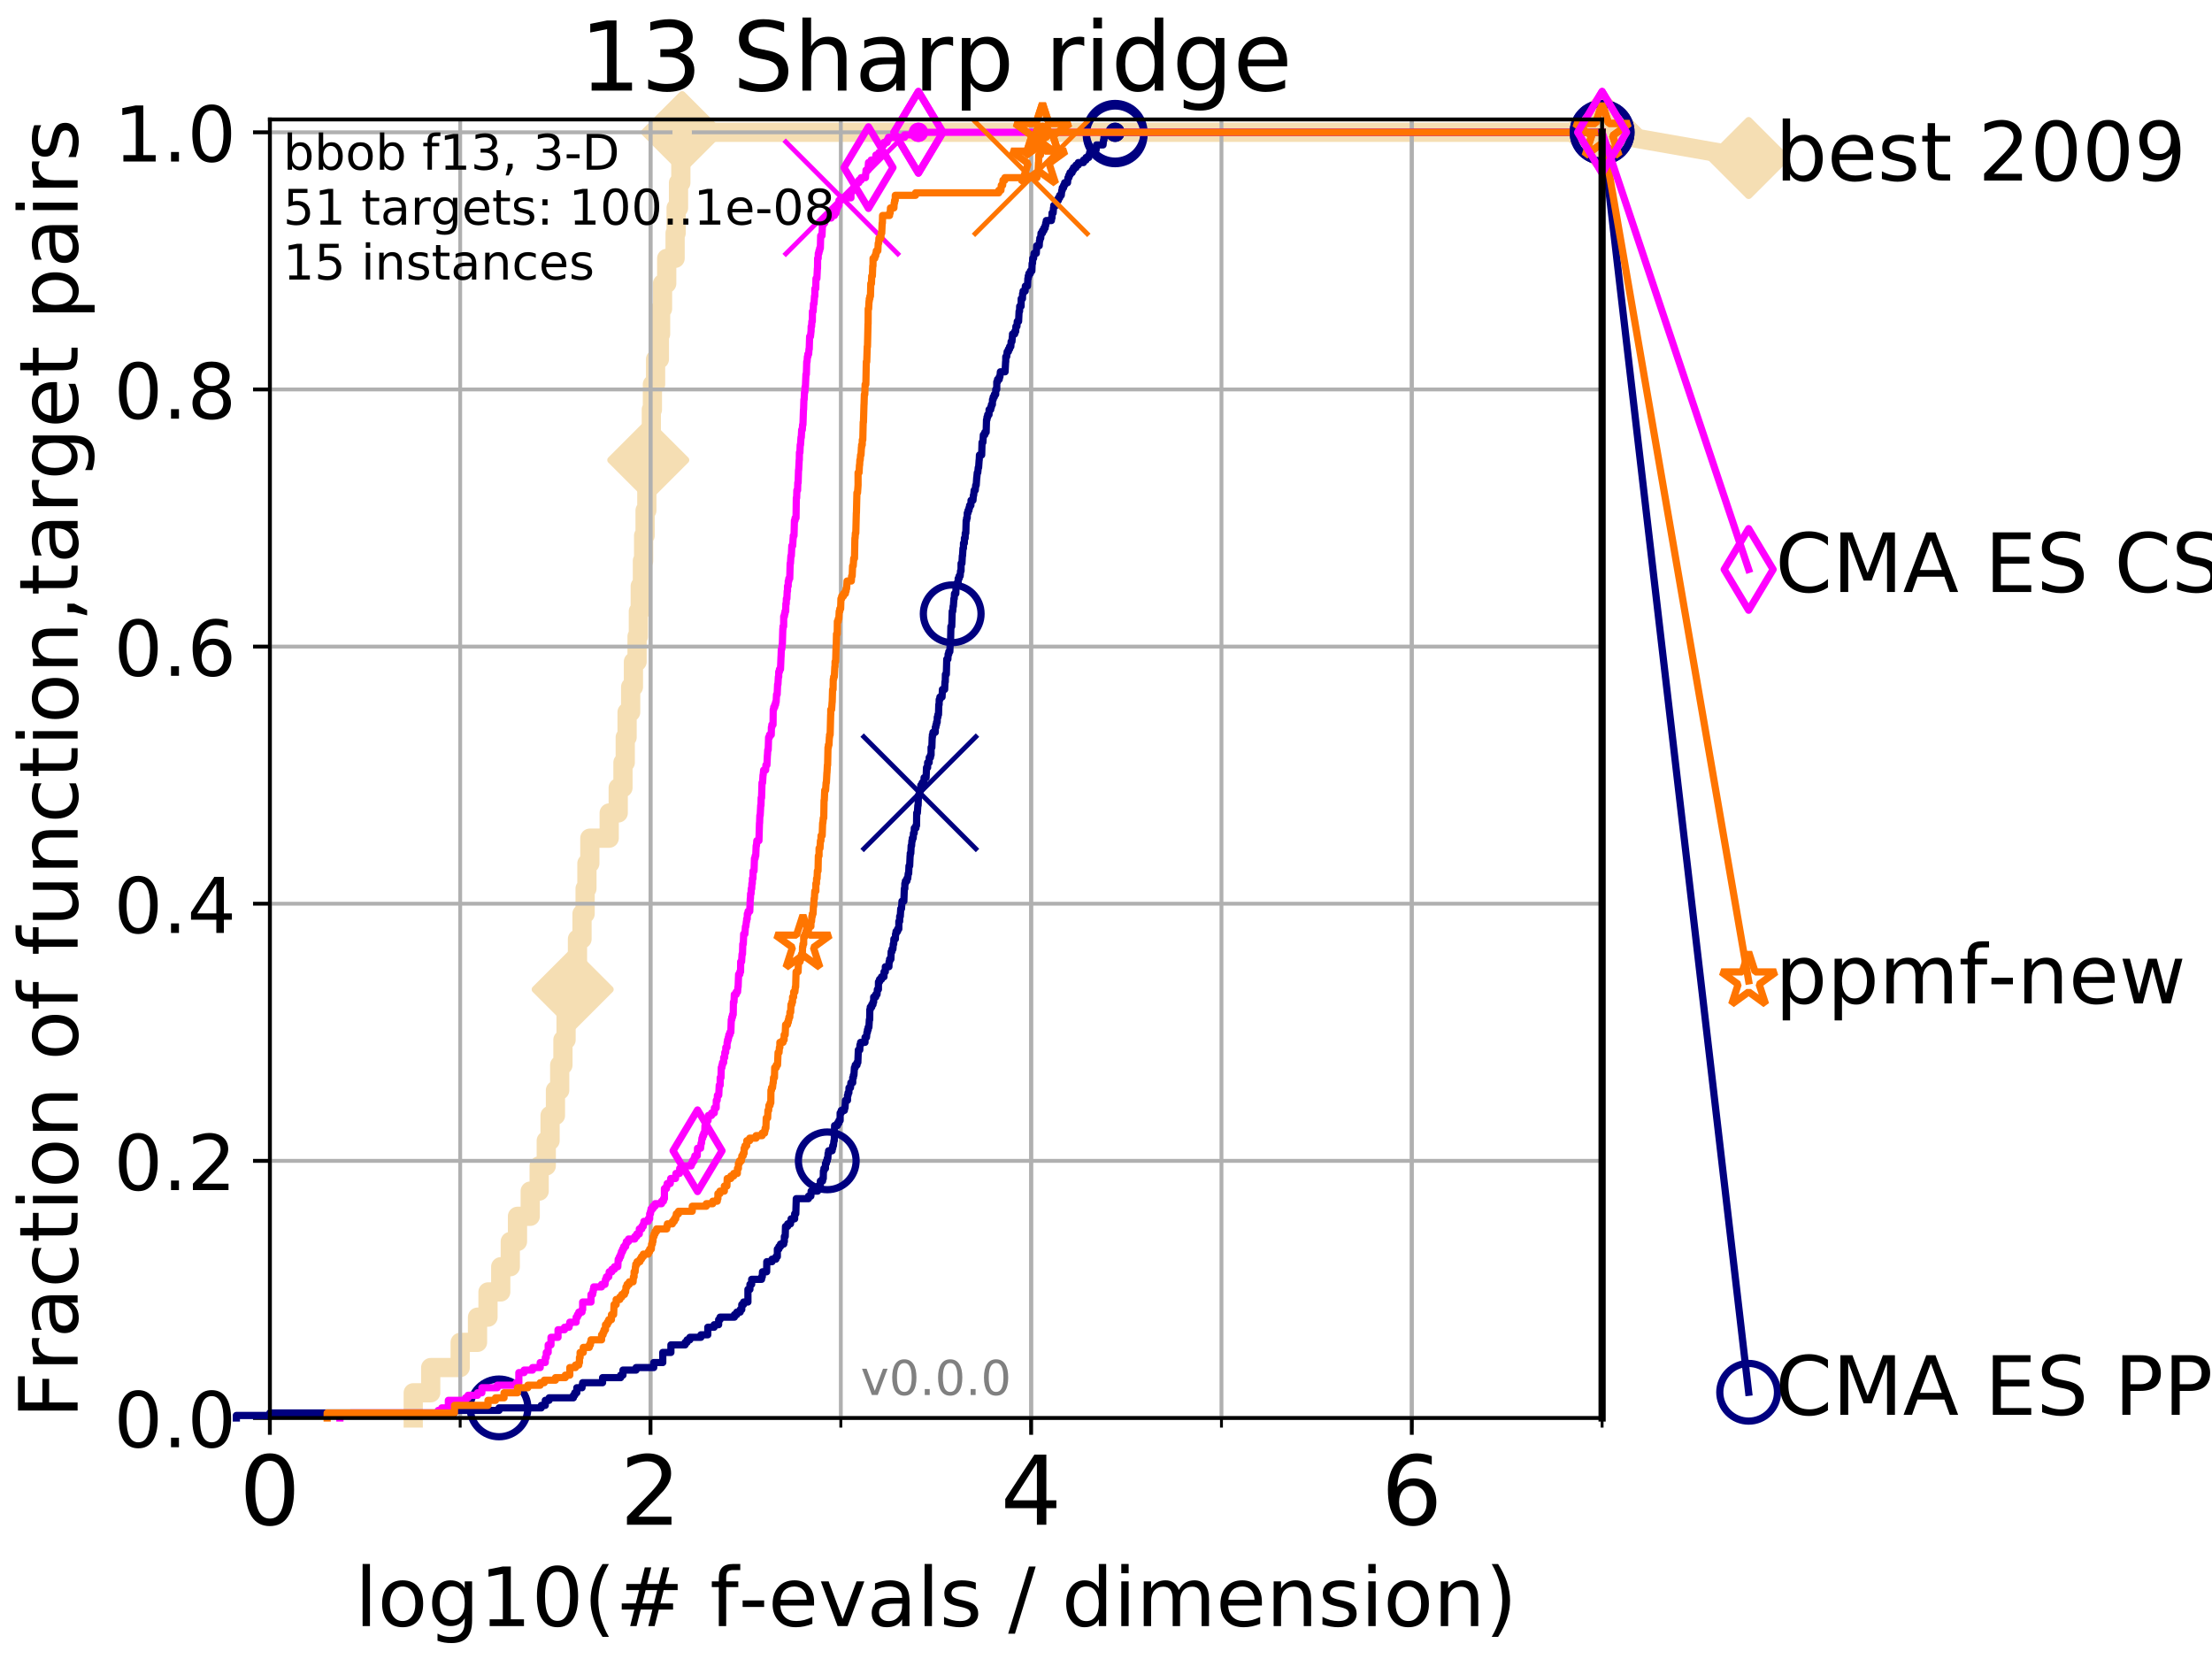 <?xml version="1.0" encoding="utf-8" standalone="no"?>
<!DOCTYPE svg PUBLIC "-//W3C//DTD SVG 1.1//EN"
  "http://www.w3.org/Graphics/SVG/1.1/DTD/svg11.dtd">
<!-- Created with matplotlib (http://matplotlib.org/) -->
<svg height="345pt" version="1.1" viewBox="0 0 460 345" width="460pt" xmlns="http://www.w3.org/2000/svg" xmlns:xlink="http://www.w3.org/1999/xlink">
 <defs>
  <style type="text/css">
*{stroke-linecap:butt;stroke-linejoin:round;}
  </style>
 </defs>
 <g id="figure_1">
  <g id="patch_1">
   <path d="M 0 345.6 
L 460.8 345.6 
L 460.8 0 
L 0 0 
z
" style="fill:#ffffff;"/>
  </g>
  <g id="axes_1">
   <g id="patch_2">
    <path d="M 56.12 294.88 
L 333.168 294.88 
L 333.168 24.84 
L 56.12 24.84 
z
" style="fill:#ffffff;"/>
   </g>
   <g id="line2d_1">
    <path d="M 85.935 294.88 
L 85.935 289.638 
L 89.568 289.638 
L 89.568 284.395 
L 95.698 284.395 
L 95.698 279.153 
L 99.303 279.153 
L 99.303 273.91 
L 101.482 273.91 
L 101.482 268.668 
L 104.131 268.668 
L 104.131 263.425 
L 106.117 263.425 
L 106.117 258.183 
L 107.613 258.183 
L 107.613 252.94 
L 110.262 252.94 
L 110.262 247.698 
L 112.122 247.698 
L 112.122 242.455 
L 113.599 242.455 
L 113.599 237.213 
L 114.39 237.213 
L 114.39 231.97 
L 115.511 231.97 
L 115.511 226.728 
L 116.393 226.728 
L 116.393 221.485 
L 117.067 221.485 
L 117.067 216.243 
L 117.716 216.243 
L 117.716 211 
L 119.092 211 
L 119.092 205.758 
L 119.669 205.758 
L 119.669 200.515 
L 120.09 200.515 
L 120.09 195.273 
L 121.034 195.273 
L 121.034 190.03 
L 121.678 190.03 
L 121.678 184.788 
L 122.053 184.788 
L 122.053 179.546 
L 122.661 179.546 
L 122.661 174.303 
L 126.686 174.303 
L 126.686 169.061 
L 128.563 169.061 
L 128.563 163.818 
L 129.55 163.818 
L 129.55 158.576 
L 130.023 158.576 
L 130.023 153.333 
L 130.408 153.333 
L 130.408 148.091 
L 131.152 148.091 
L 131.152 142.848 
L 131.725 142.848 
L 131.725 137.606 
L 132.483 137.606 
L 132.483 132.363 
L 132.751 132.363 
L 132.751 127.121 
L 133.144 127.121 
L 133.144 121.878 
L 133.592 121.878 
L 133.592 116.636 
L 133.843 116.636 
L 133.843 111.393 
L 134.152 111.393 
L 134.152 106.151 
L 134.515 106.151 
L 134.515 100.908 
L 134.812 100.908 
L 134.812 95.666 
L 135.104 95.666 
L 135.104 90.423 
L 135.448 90.423 
L 135.448 85.181 
L 135.673 85.181 
L 135.673 79.938 
L 136.332 79.938 
L 136.332 74.696 
L 137.122 74.696 
L 137.122 69.453 
L 137.377 69.453 
L 137.377 64.211 
L 137.778 64.211 
L 137.778 58.969 
L 138.648 58.969 
L 138.648 53.726 
L 140.392 53.726 
L 140.392 48.484 
L 140.604 48.484 
L 140.604 43.241 
L 141.101 43.241 
L 141.101 37.999 
L 141.584 37.999 
L 141.584 32.756 
L 141.86 32.756 
L 141.86 27.514 
L 333.168 27.514 
" style="fill:none;stroke:#f5deb3;stroke-linecap:square;stroke-width:4;"/>
   </g>
   <g id="line2d_2">
    <defs>
     <path d="M -0 7.778 
L 7.778 0 
L 0 -7.778 
L -7.778 -0 
z
" id="m5acba3c9f9" style="stroke:#f5deb3;stroke-linejoin:miter;stroke-width:1.5;"/>
    </defs>
    <g>
     <use style="fill:#f5deb3;stroke:#f5deb3;stroke-linejoin:miter;stroke-width:1.5;" x="119.092" xlink:href="#m5acba3c9f9" y="205.758"/>
     <use style="fill:#f5deb3;stroke:#f5deb3;stroke-linejoin:miter;stroke-width:1.5;" x="134.812" xlink:href="#m5acba3c9f9" y="95.666"/>
     <use style="fill:#f5deb3;stroke:#f5deb3;stroke-linejoin:miter;stroke-width:1.5;" x="141.86" xlink:href="#m5acba3c9f9" y="27.514"/>
     <use style="fill:#f5deb3;stroke:#f5deb3;stroke-linejoin:miter;stroke-width:1.5;" x="141.86" xlink:href="#m5acba3c9f9" y="27.514"/>
     <use style="fill:#f5deb3;stroke:#f5deb3;stroke-linejoin:miter;stroke-width:1.5;" x="333.168" xlink:href="#m5acba3c9f9" y="27.514"/>
    </g>
   </g>
   <g id="line2d_3">
    <path style="fill:none;stroke:#f5deb3;stroke-linecap:square;stroke-width:4;"/>
    <g/>
   </g>
   <g id="line2d_4">
    <path d="M 333.168 27.514 
L 363.643 32.861 
" style="fill:none;stroke:#f5deb3;stroke-linecap:square;stroke-width:4;"/>
    <g>
     <use style="fill:#f5deb3;stroke:#f5deb3;stroke-linejoin:miter;stroke-width:1.5;" x="333.168" xlink:href="#m5acba3c9f9" y="27.514"/>
     <use style="fill:#f5deb3;stroke:#f5deb3;stroke-linejoin:miter;stroke-width:1.5;" x="363.643" xlink:href="#m5acba3c9f9" y="32.861"/>
    </g>
   </g>
   <g id="matplotlib.axis_1">
    <g id="xtick_1">
     <g id="line2d_5">
      <path clip-path="url(#peb2d38cc17)" d="M 56.12 294.88 
L 56.12 24.84 
" style="fill:none;stroke:#b0b0b0;stroke-linecap:square;stroke-width:0.8;"/>
     </g>
     <g id="line2d_6">
      <defs>
       <path d="M 0 0 
L 0 3.5 
" id="m76d94b25af" style="stroke:#000000;stroke-width:0.8;"/>
      </defs>
      <g>
       <use style="stroke:#000000;stroke-width:0.8;" x="56.12" xlink:href="#m76d94b25af" y="294.88"/>
      </g>
     </g>
     <g id="text_1">
      <!-- 0 -->
      <defs>
       <path d="M 31.781 66.406 
Q 24.172 66.406 20.328 58.906 
Q 16.5 51.422 16.5 36.375 
Q 16.5 21.391 20.328 13.891 
Q 24.172 6.391 31.781 6.391 
Q 39.453 6.391 43.281 13.891 
Q 47.125 21.391 47.125 36.375 
Q 47.125 51.422 43.281 58.906 
Q 39.453 66.406 31.781 66.406 
z
M 31.781 74.219 
Q 44.047 74.219 50.516 64.516 
Q 56.984 54.828 56.984 36.375 
Q 56.984 17.969 50.516 8.266 
Q 44.047 -1.422 31.781 -1.422 
Q 19.531 -1.422 13.062 8.266 
Q 6.594 17.969 6.594 36.375 
Q 6.594 54.828 13.062 64.516 
Q 19.531 74.219 31.781 74.219 
z
" id="DejaVuSans-30"/>
      </defs>
      <g transform="translate(49.758 317.077)scale(0.2 -0.2)">
       <use xlink:href="#DejaVuSans-30"/>
      </g>
     </g>
    </g>
    <g id="xtick_2">
     <g id="line2d_7">
      <path clip-path="url(#peb2d38cc17)" d="M 135.277 294.88 
L 135.277 24.84 
" style="fill:none;stroke:#b0b0b0;stroke-linecap:square;stroke-width:0.8;"/>
     </g>
     <g id="line2d_8">
      <g>
       <use style="stroke:#000000;stroke-width:0.8;" x="135.277" xlink:href="#m76d94b25af" y="294.88"/>
      </g>
     </g>
     <g id="text_2">
      <!-- 2 -->
      <defs>
       <path d="M 19.188 8.297 
L 53.609 8.297 
L 53.609 0 
L 7.328 0 
L 7.328 8.297 
Q 12.938 14.109 22.625 23.891 
Q 32.328 33.688 34.812 36.531 
Q 39.547 41.844 41.422 45.531 
Q 43.312 49.219 43.312 52.781 
Q 43.312 58.594 39.234 62.25 
Q 35.156 65.922 28.609 65.922 
Q 23.969 65.922 18.812 64.312 
Q 13.672 62.703 7.812 59.422 
L 7.812 69.391 
Q 13.766 71.781 18.938 73 
Q 24.125 74.219 28.422 74.219 
Q 39.75 74.219 46.484 68.547 
Q 53.219 62.891 53.219 53.422 
Q 53.219 48.922 51.531 44.891 
Q 49.859 40.875 45.406 35.406 
Q 44.188 33.984 37.641 27.219 
Q 31.109 20.453 19.188 8.297 
z
" id="DejaVuSans-32"/>
      </defs>
      <g transform="translate(128.914 317.077)scale(0.2 -0.2)">
       <use xlink:href="#DejaVuSans-32"/>
      </g>
     </g>
    </g>
    <g id="xtick_3">
     <g id="line2d_9">
      <path clip-path="url(#peb2d38cc17)" d="M 214.433 294.88 
L 214.433 24.84 
" style="fill:none;stroke:#b0b0b0;stroke-linecap:square;stroke-width:0.8;"/>
     </g>
     <g id="line2d_10">
      <g>
       <use style="stroke:#000000;stroke-width:0.8;" x="214.433" xlink:href="#m76d94b25af" y="294.88"/>
      </g>
     </g>
     <g id="text_3">
      <!-- 4 -->
      <defs>
       <path d="M 37.797 64.312 
L 12.891 25.391 
L 37.797 25.391 
z
M 35.203 72.906 
L 47.609 72.906 
L 47.609 25.391 
L 58.016 25.391 
L 58.016 17.188 
L 47.609 17.188 
L 47.609 0 
L 37.797 0 
L 37.797 17.188 
L 4.891 17.188 
L 4.891 26.703 
z
" id="DejaVuSans-34"/>
      </defs>
      <g transform="translate(208.071 317.077)scale(0.2 -0.2)">
       <use xlink:href="#DejaVuSans-34"/>
      </g>
     </g>
    </g>
    <g id="xtick_4">
     <g id="line2d_11">
      <path clip-path="url(#peb2d38cc17)" d="M 293.59 294.88 
L 293.59 24.84 
" style="fill:none;stroke:#b0b0b0;stroke-linecap:square;stroke-width:0.8;"/>
     </g>
     <g id="line2d_12">
      <g>
       <use style="stroke:#000000;stroke-width:0.8;" x="293.59" xlink:href="#m76d94b25af" y="294.88"/>
      </g>
     </g>
     <g id="text_4">
      <!-- 6 -->
      <defs>
       <path d="M 33.016 40.375 
Q 26.375 40.375 22.484 35.828 
Q 18.609 31.297 18.609 23.391 
Q 18.609 15.531 22.484 10.953 
Q 26.375 6.391 33.016 6.391 
Q 39.656 6.391 43.531 10.953 
Q 47.406 15.531 47.406 23.391 
Q 47.406 31.297 43.531 35.828 
Q 39.656 40.375 33.016 40.375 
z
M 52.594 71.297 
L 52.594 62.312 
Q 48.875 64.062 45.094 64.984 
Q 41.312 65.922 37.594 65.922 
Q 27.828 65.922 22.672 59.328 
Q 17.531 52.734 16.797 39.406 
Q 19.672 43.656 24.016 45.922 
Q 28.375 48.188 33.594 48.188 
Q 44.578 48.188 50.953 41.516 
Q 57.328 34.859 57.328 23.391 
Q 57.328 12.156 50.688 5.359 
Q 44.047 -1.422 33.016 -1.422 
Q 20.359 -1.422 13.672 8.266 
Q 6.984 17.969 6.984 36.375 
Q 6.984 53.656 15.188 63.938 
Q 23.391 74.219 37.203 74.219 
Q 40.922 74.219 44.703 73.484 
Q 48.484 72.75 52.594 71.297 
z
" id="DejaVuSans-36"/>
      </defs>
      <g transform="translate(287.227 317.077)scale(0.2 -0.2)">
       <use xlink:href="#DejaVuSans-36"/>
      </g>
     </g>
    </g>
    <g id="xtick_5">
     <g id="line2d_13">
      <path clip-path="url(#peb2d38cc17)" d="M 56.12 294.88 
L 56.12 24.84 
" style="fill:none;stroke:#b0b0b0;stroke-linecap:square;stroke-width:0.8;"/>
     </g>
     <g id="line2d_14">
      <defs>
       <path d="M 0 0 
L 0 2 
" id="ma69ac9b584" style="stroke:#000000;stroke-width:0.6;"/>
      </defs>
      <g>
       <use style="stroke:#000000;stroke-width:0.6;" x="56.12" xlink:href="#ma69ac9b584" y="294.88"/>
      </g>
     </g>
    </g>
    <g id="xtick_6">
     <g id="line2d_15">
      <path clip-path="url(#peb2d38cc17)" d="M 95.698 294.88 
L 95.698 24.84 
" style="fill:none;stroke:#b0b0b0;stroke-linecap:square;stroke-width:0.8;"/>
     </g>
     <g id="line2d_16">
      <g>
       <use style="stroke:#000000;stroke-width:0.6;" x="95.698" xlink:href="#ma69ac9b584" y="294.88"/>
      </g>
     </g>
    </g>
    <g id="xtick_7">
     <g id="line2d_17">
      <path clip-path="url(#peb2d38cc17)" d="M 135.277 294.88 
L 135.277 24.84 
" style="fill:none;stroke:#b0b0b0;stroke-linecap:square;stroke-width:0.8;"/>
     </g>
     <g id="line2d_18">
      <g>
       <use style="stroke:#000000;stroke-width:0.6;" x="135.277" xlink:href="#ma69ac9b584" y="294.88"/>
      </g>
     </g>
    </g>
    <g id="xtick_8">
     <g id="line2d_19">
      <path clip-path="url(#peb2d38cc17)" d="M 174.855 294.88 
L 174.855 24.84 
" style="fill:none;stroke:#b0b0b0;stroke-linecap:square;stroke-width:0.8;"/>
     </g>
     <g id="line2d_20">
      <g>
       <use style="stroke:#000000;stroke-width:0.6;" x="174.855" xlink:href="#ma69ac9b584" y="294.88"/>
      </g>
     </g>
    </g>
    <g id="xtick_9">
     <g id="line2d_21">
      <path clip-path="url(#peb2d38cc17)" d="M 214.433 294.88 
L 214.433 24.84 
" style="fill:none;stroke:#b0b0b0;stroke-linecap:square;stroke-width:0.8;"/>
     </g>
     <g id="line2d_22">
      <g>
       <use style="stroke:#000000;stroke-width:0.6;" x="214.433" xlink:href="#ma69ac9b584" y="294.88"/>
      </g>
     </g>
    </g>
    <g id="xtick_10">
     <g id="line2d_23">
      <path clip-path="url(#peb2d38cc17)" d="M 254.011 294.88 
L 254.011 24.84 
" style="fill:none;stroke:#b0b0b0;stroke-linecap:square;stroke-width:0.8;"/>
     </g>
     <g id="line2d_24">
      <g>
       <use style="stroke:#000000;stroke-width:0.6;" x="254.011" xlink:href="#ma69ac9b584" y="294.88"/>
      </g>
     </g>
    </g>
    <g id="xtick_11">
     <g id="line2d_25">
      <path clip-path="url(#peb2d38cc17)" d="M 293.59 294.88 
L 293.59 24.84 
" style="fill:none;stroke:#b0b0b0;stroke-linecap:square;stroke-width:0.8;"/>
     </g>
     <g id="line2d_26">
      <g>
       <use style="stroke:#000000;stroke-width:0.6;" x="293.59" xlink:href="#ma69ac9b584" y="294.88"/>
      </g>
     </g>
    </g>
    <g id="xtick_12">
     <g id="line2d_27">
      <path clip-path="url(#peb2d38cc17)" d="M 333.168 294.88 
L 333.168 24.84 
" style="fill:none;stroke:#b0b0b0;stroke-linecap:square;stroke-width:0.8;"/>
     </g>
     <g id="line2d_28">
      <g>
       <use style="stroke:#000000;stroke-width:0.6;" x="333.168" xlink:href="#ma69ac9b584" y="294.88"/>
      </g>
     </g>
    </g>
    <g id="text_5">
     <!-- log10(# f-evals / dimension) -->
     <defs>
      <path d="M 9.422 75.984 
L 18.406 75.984 
L 18.406 0 
L 9.422 0 
z
" id="DejaVuSans-6c"/>
      <path d="M 30.609 48.391 
Q 23.391 48.391 19.188 42.75 
Q 14.984 37.109 14.984 27.297 
Q 14.984 17.484 19.156 11.844 
Q 23.344 6.203 30.609 6.203 
Q 37.797 6.203 41.984 11.859 
Q 46.188 17.531 46.188 27.297 
Q 46.188 37.016 41.984 42.703 
Q 37.797 48.391 30.609 48.391 
z
M 30.609 56 
Q 42.328 56 49.016 48.375 
Q 55.719 40.766 55.719 27.297 
Q 55.719 13.875 49.016 6.219 
Q 42.328 -1.422 30.609 -1.422 
Q 18.844 -1.422 12.172 6.219 
Q 5.516 13.875 5.516 27.297 
Q 5.516 40.766 12.172 48.375 
Q 18.844 56 30.609 56 
z
" id="DejaVuSans-6f"/>
      <path d="M 45.406 27.984 
Q 45.406 37.75 41.375 43.109 
Q 37.359 48.484 30.078 48.484 
Q 22.859 48.484 18.828 43.109 
Q 14.797 37.75 14.797 27.984 
Q 14.797 18.266 18.828 12.891 
Q 22.859 7.516 30.078 7.516 
Q 37.359 7.516 41.375 12.891 
Q 45.406 18.266 45.406 27.984 
z
M 54.391 6.781 
Q 54.391 -7.172 48.188 -13.984 
Q 42 -20.797 29.203 -20.797 
Q 24.469 -20.797 20.266 -20.094 
Q 16.062 -19.391 12.109 -17.922 
L 12.109 -9.188 
Q 16.062 -11.328 19.922 -12.344 
Q 23.781 -13.375 27.781 -13.375 
Q 36.625 -13.375 41.016 -8.766 
Q 45.406 -4.156 45.406 5.172 
L 45.406 9.625 
Q 42.625 4.781 38.281 2.391 
Q 33.938 0 27.875 0 
Q 17.828 0 11.672 7.656 
Q 5.516 15.328 5.516 27.984 
Q 5.516 40.672 11.672 48.328 
Q 17.828 56 27.875 56 
Q 33.938 56 38.281 53.609 
Q 42.625 51.219 45.406 46.391 
L 45.406 54.688 
L 54.391 54.688 
z
" id="DejaVuSans-67"/>
      <path d="M 12.406 8.297 
L 28.516 8.297 
L 28.516 63.922 
L 10.984 60.406 
L 10.984 69.391 
L 28.422 72.906 
L 38.281 72.906 
L 38.281 8.297 
L 54.391 8.297 
L 54.391 0 
L 12.406 0 
z
" id="DejaVuSans-31"/>
      <path d="M 31 75.875 
Q 24.469 64.656 21.281 53.656 
Q 18.109 42.672 18.109 31.391 
Q 18.109 20.125 21.312 9.062 
Q 24.516 -2 31 -13.188 
L 23.188 -13.188 
Q 15.875 -1.703 12.234 9.375 
Q 8.594 20.453 8.594 31.391 
Q 8.594 42.281 12.203 53.312 
Q 15.828 64.359 23.188 75.875 
z
" id="DejaVuSans-28"/>
      <path d="M 51.125 44 
L 36.922 44 
L 32.812 27.688 
L 47.125 27.688 
z
M 43.797 71.781 
L 38.719 51.516 
L 52.984 51.516 
L 58.109 71.781 
L 65.922 71.781 
L 60.891 51.516 
L 76.125 51.516 
L 76.125 44 
L 58.984 44 
L 54.984 27.688 
L 70.516 27.688 
L 70.516 20.219 
L 53.078 20.219 
L 48 0 
L 40.188 0 
L 45.219 20.219 
L 30.906 20.219 
L 25.875 0 
L 18.016 0 
L 23.094 20.219 
L 7.719 20.219 
L 7.719 27.688 
L 24.906 27.688 
L 29 44 
L 13.281 44 
L 13.281 51.516 
L 30.906 51.516 
L 35.891 71.781 
z
" id="DejaVuSans-23"/>
      <path id="DejaVuSans-20"/>
      <path d="M 37.109 75.984 
L 37.109 68.5 
L 28.516 68.5 
Q 23.688 68.5 21.797 66.547 
Q 19.922 64.594 19.922 59.516 
L 19.922 54.688 
L 34.719 54.688 
L 34.719 47.703 
L 19.922 47.703 
L 19.922 0 
L 10.891 0 
L 10.891 47.703 
L 2.297 47.703 
L 2.297 54.688 
L 10.891 54.688 
L 10.891 58.5 
Q 10.891 67.625 15.141 71.797 
Q 19.391 75.984 28.609 75.984 
z
" id="DejaVuSans-66"/>
      <path d="M 4.891 31.391 
L 31.203 31.391 
L 31.203 23.391 
L 4.891 23.391 
z
" id="DejaVuSans-2d"/>
      <path d="M 56.203 29.594 
L 56.203 25.203 
L 14.891 25.203 
Q 15.484 15.922 20.484 11.062 
Q 25.484 6.203 34.422 6.203 
Q 39.594 6.203 44.453 7.469 
Q 49.312 8.734 54.109 11.281 
L 54.109 2.781 
Q 49.266 0.734 44.188 -0.344 
Q 39.109 -1.422 33.891 -1.422 
Q 20.797 -1.422 13.156 6.188 
Q 5.516 13.812 5.516 26.812 
Q 5.516 40.234 12.766 48.109 
Q 20.016 56 32.328 56 
Q 43.359 56 49.781 48.891 
Q 56.203 41.797 56.203 29.594 
z
M 47.219 32.234 
Q 47.125 39.594 43.094 43.984 
Q 39.062 48.391 32.422 48.391 
Q 24.906 48.391 20.391 44.141 
Q 15.875 39.891 15.188 32.172 
z
" id="DejaVuSans-65"/>
      <path d="M 2.984 54.688 
L 12.5 54.688 
L 29.594 8.797 
L 46.688 54.688 
L 56.203 54.688 
L 35.688 0 
L 23.484 0 
z
" id="DejaVuSans-76"/>
      <path d="M 34.281 27.484 
Q 23.391 27.484 19.188 25 
Q 14.984 22.516 14.984 16.5 
Q 14.984 11.719 18.141 8.906 
Q 21.297 6.109 26.703 6.109 
Q 34.188 6.109 38.703 11.406 
Q 43.219 16.703 43.219 25.484 
L 43.219 27.484 
z
M 52.203 31.203 
L 52.203 0 
L 43.219 0 
L 43.219 8.297 
Q 40.141 3.328 35.547 0.953 
Q 30.953 -1.422 24.312 -1.422 
Q 15.922 -1.422 10.953 3.297 
Q 6 8.016 6 15.922 
Q 6 25.141 12.172 29.828 
Q 18.359 34.516 30.609 34.516 
L 43.219 34.516 
L 43.219 35.406 
Q 43.219 41.609 39.141 45 
Q 35.062 48.391 27.688 48.391 
Q 23 48.391 18.547 47.266 
Q 14.109 46.141 10.016 43.891 
L 10.016 52.203 
Q 14.938 54.109 19.578 55.047 
Q 24.219 56 28.609 56 
Q 40.484 56 46.344 49.844 
Q 52.203 43.703 52.203 31.203 
z
" id="DejaVuSans-61"/>
      <path d="M 44.281 53.078 
L 44.281 44.578 
Q 40.484 46.531 36.375 47.5 
Q 32.281 48.484 27.875 48.484 
Q 21.188 48.484 17.844 46.438 
Q 14.5 44.391 14.5 40.281 
Q 14.5 37.156 16.891 35.375 
Q 19.281 33.594 26.516 31.984 
L 29.594 31.297 
Q 39.156 29.25 43.188 25.516 
Q 47.219 21.781 47.219 15.094 
Q 47.219 7.469 41.188 3.016 
Q 35.156 -1.422 24.609 -1.422 
Q 20.219 -1.422 15.453 -0.562 
Q 10.688 0.297 5.422 2 
L 5.422 11.281 
Q 10.406 8.688 15.234 7.391 
Q 20.062 6.109 24.812 6.109 
Q 31.156 6.109 34.562 8.281 
Q 37.984 10.453 37.984 14.406 
Q 37.984 18.062 35.516 20.016 
Q 33.062 21.969 24.703 23.781 
L 21.578 24.516 
Q 13.234 26.266 9.516 29.906 
Q 5.812 33.547 5.812 39.891 
Q 5.812 47.609 11.281 51.797 
Q 16.75 56 26.812 56 
Q 31.781 56 36.172 55.266 
Q 40.578 54.547 44.281 53.078 
z
" id="DejaVuSans-73"/>
      <path d="M 25.391 72.906 
L 33.688 72.906 
L 8.297 -9.281 
L 0 -9.281 
z
" id="DejaVuSans-2f"/>
      <path d="M 45.406 46.391 
L 45.406 75.984 
L 54.391 75.984 
L 54.391 0 
L 45.406 0 
L 45.406 8.203 
Q 42.578 3.328 38.25 0.953 
Q 33.938 -1.422 27.875 -1.422 
Q 17.969 -1.422 11.734 6.484 
Q 5.516 14.406 5.516 27.297 
Q 5.516 40.188 11.734 48.094 
Q 17.969 56 27.875 56 
Q 33.938 56 38.25 53.625 
Q 42.578 51.266 45.406 46.391 
z
M 14.797 27.297 
Q 14.797 17.391 18.875 11.75 
Q 22.953 6.109 30.078 6.109 
Q 37.203 6.109 41.297 11.75 
Q 45.406 17.391 45.406 27.297 
Q 45.406 37.203 41.297 42.844 
Q 37.203 48.484 30.078 48.484 
Q 22.953 48.484 18.875 42.844 
Q 14.797 37.203 14.797 27.297 
z
" id="DejaVuSans-64"/>
      <path d="M 9.422 54.688 
L 18.406 54.688 
L 18.406 0 
L 9.422 0 
z
M 9.422 75.984 
L 18.406 75.984 
L 18.406 64.594 
L 9.422 64.594 
z
" id="DejaVuSans-69"/>
      <path d="M 52 44.188 
Q 55.375 50.25 60.062 53.125 
Q 64.75 56 71.094 56 
Q 79.641 56 84.281 50.016 
Q 88.922 44.047 88.922 33.016 
L 88.922 0 
L 79.891 0 
L 79.891 32.719 
Q 79.891 40.578 77.094 44.375 
Q 74.312 48.188 68.609 48.188 
Q 61.625 48.188 57.562 43.547 
Q 53.516 38.922 53.516 30.906 
L 53.516 0 
L 44.484 0 
L 44.484 32.719 
Q 44.484 40.625 41.703 44.406 
Q 38.922 48.188 33.109 48.188 
Q 26.219 48.188 22.156 43.531 
Q 18.109 38.875 18.109 30.906 
L 18.109 0 
L 9.078 0 
L 9.078 54.688 
L 18.109 54.688 
L 18.109 46.188 
Q 21.188 51.219 25.484 53.609 
Q 29.781 56 35.688 56 
Q 41.656 56 45.828 52.969 
Q 50 49.953 52 44.188 
z
" id="DejaVuSans-6d"/>
      <path d="M 54.891 33.016 
L 54.891 0 
L 45.906 0 
L 45.906 32.719 
Q 45.906 40.484 42.875 44.328 
Q 39.844 48.188 33.797 48.188 
Q 26.516 48.188 22.312 43.547 
Q 18.109 38.922 18.109 30.906 
L 18.109 0 
L 9.078 0 
L 9.078 54.688 
L 18.109 54.688 
L 18.109 46.188 
Q 21.344 51.125 25.703 53.562 
Q 30.078 56 35.797 56 
Q 45.219 56 50.047 50.172 
Q 54.891 44.344 54.891 33.016 
z
" id="DejaVuSans-6e"/>
      <path d="M 8.016 75.875 
L 15.828 75.875 
Q 23.141 64.359 26.781 53.312 
Q 30.422 42.281 30.422 31.391 
Q 30.422 20.453 26.781 9.375 
Q 23.141 -1.703 15.828 -13.188 
L 8.016 -13.188 
Q 14.5 -2 17.703 9.062 
Q 20.906 20.125 20.906 31.391 
Q 20.906 42.672 17.703 53.656 
Q 14.5 64.656 8.016 75.875 
z
" id="DejaVuSans-29"/>
     </defs>
     <g transform="translate(73.803 338.154)scale(0.17 -0.17)">
      <use xlink:href="#DejaVuSans-6c"/>
      <use x="27.783" xlink:href="#DejaVuSans-6f"/>
      <use x="88.965" xlink:href="#DejaVuSans-67"/>
      <use x="152.441" xlink:href="#DejaVuSans-31"/>
      <use x="216.064" xlink:href="#DejaVuSans-30"/>
      <use x="279.688" xlink:href="#DejaVuSans-28"/>
      <use x="318.701" xlink:href="#DejaVuSans-23"/>
      <use x="402.49" xlink:href="#DejaVuSans-20"/>
      <use x="434.277" xlink:href="#DejaVuSans-66"/>
      <use x="469.404" xlink:href="#DejaVuSans-2d"/>
      <use x="505.488" xlink:href="#DejaVuSans-65"/>
      <use x="567.012" xlink:href="#DejaVuSans-76"/>
      <use x="626.191" xlink:href="#DejaVuSans-61"/>
      <use x="687.471" xlink:href="#DejaVuSans-6c"/>
      <use x="715.254" xlink:href="#DejaVuSans-73"/>
      <use x="767.354" xlink:href="#DejaVuSans-20"/>
      <use x="799.141" xlink:href="#DejaVuSans-2f"/>
      <use x="832.832" xlink:href="#DejaVuSans-20"/>
      <use x="864.619" xlink:href="#DejaVuSans-64"/>
      <use x="928.096" xlink:href="#DejaVuSans-69"/>
      <use x="955.879" xlink:href="#DejaVuSans-6d"/>
      <use x="1053.291" xlink:href="#DejaVuSans-65"/>
      <use x="1114.814" xlink:href="#DejaVuSans-6e"/>
      <use x="1178.193" xlink:href="#DejaVuSans-73"/>
      <use x="1230.293" xlink:href="#DejaVuSans-69"/>
      <use x="1258.076" xlink:href="#DejaVuSans-6f"/>
      <use x="1319.258" xlink:href="#DejaVuSans-6e"/>
      <use x="1382.637" xlink:href="#DejaVuSans-29"/>
     </g>
    </g>
   </g>
   <g id="matplotlib.axis_2">
    <g id="ytick_1">
     <g id="line2d_29">
      <path clip-path="url(#peb2d38cc17)" d="M 56.12 294.88 
L 333.168 294.88 
" style="fill:none;stroke:#b0b0b0;stroke-linecap:square;stroke-width:0.8;"/>
     </g>
     <g id="line2d_30">
      <defs>
       <path d="M 0 0 
L -3.5 0 
" id="m95092ec975" style="stroke:#000000;stroke-width:0.8;"/>
      </defs>
      <g>
       <use style="stroke:#000000;stroke-width:0.8;" x="56.12" xlink:href="#m95092ec975" y="294.88"/>
      </g>
     </g>
     <g id="text_6">
      <!-- 0.0 -->
      <defs>
       <path d="M 10.688 12.406 
L 21 12.406 
L 21 0 
L 10.688 0 
z
" id="DejaVuSans-2e"/>
      </defs>
      <g transform="translate(23.675 300.959)scale(0.16 -0.16)">
       <use xlink:href="#DejaVuSans-30"/>
       <use x="63.623" xlink:href="#DejaVuSans-2e"/>
       <use x="95.41" xlink:href="#DejaVuSans-30"/>
      </g>
     </g>
    </g>
    <g id="ytick_2">
     <g id="line2d_31">
      <path clip-path="url(#peb2d38cc17)" d="M 56.12 241.407 
L 333.168 241.407 
" style="fill:none;stroke:#b0b0b0;stroke-linecap:square;stroke-width:0.8;"/>
     </g>
     <g id="line2d_32">
      <g>
       <use style="stroke:#000000;stroke-width:0.8;" x="56.12" xlink:href="#m95092ec975" y="241.407"/>
      </g>
     </g>
     <g id="text_7">
      <!-- 0.2 -->
      <g transform="translate(23.675 247.485)scale(0.16 -0.16)">
       <use xlink:href="#DejaVuSans-30"/>
       <use x="63.623" xlink:href="#DejaVuSans-2e"/>
       <use x="95.41" xlink:href="#DejaVuSans-32"/>
      </g>
     </g>
    </g>
    <g id="ytick_3">
     <g id="line2d_33">
      <path clip-path="url(#peb2d38cc17)" d="M 56.12 187.933 
L 333.168 187.933 
" style="fill:none;stroke:#b0b0b0;stroke-linecap:square;stroke-width:0.8;"/>
     </g>
     <g id="line2d_34">
      <g>
       <use style="stroke:#000000;stroke-width:0.8;" x="56.12" xlink:href="#m95092ec975" y="187.933"/>
      </g>
     </g>
     <g id="text_8">
      <!-- 0.4 -->
      <g transform="translate(23.675 194.012)scale(0.16 -0.16)">
       <use xlink:href="#DejaVuSans-30"/>
       <use x="63.623" xlink:href="#DejaVuSans-2e"/>
       <use x="95.41" xlink:href="#DejaVuSans-34"/>
      </g>
     </g>
    </g>
    <g id="ytick_4">
     <g id="line2d_35">
      <path clip-path="url(#peb2d38cc17)" d="M 56.12 134.46 
L 333.168 134.46 
" style="fill:none;stroke:#b0b0b0;stroke-linecap:square;stroke-width:0.8;"/>
     </g>
     <g id="line2d_36">
      <g>
       <use style="stroke:#000000;stroke-width:0.8;" x="56.12" xlink:href="#m95092ec975" y="134.46"/>
      </g>
     </g>
     <g id="text_9">
      <!-- 0.6 -->
      <g transform="translate(23.675 140.539)scale(0.16 -0.16)">
       <use xlink:href="#DejaVuSans-30"/>
       <use x="63.623" xlink:href="#DejaVuSans-2e"/>
       <use x="95.41" xlink:href="#DejaVuSans-36"/>
      </g>
     </g>
    </g>
    <g id="ytick_5">
     <g id="line2d_37">
      <path clip-path="url(#peb2d38cc17)" d="M 56.12 80.987 
L 333.168 80.987 
" style="fill:none;stroke:#b0b0b0;stroke-linecap:square;stroke-width:0.8;"/>
     </g>
     <g id="line2d_38">
      <g>
       <use style="stroke:#000000;stroke-width:0.8;" x="56.12" xlink:href="#m95092ec975" y="80.987"/>
      </g>
     </g>
     <g id="text_10">
      <!-- 0.8 -->
      <defs>
       <path d="M 31.781 34.625 
Q 24.75 34.625 20.719 30.859 
Q 16.703 27.094 16.703 20.516 
Q 16.703 13.922 20.719 10.156 
Q 24.75 6.391 31.781 6.391 
Q 38.812 6.391 42.859 10.172 
Q 46.922 13.969 46.922 20.516 
Q 46.922 27.094 42.891 30.859 
Q 38.875 34.625 31.781 34.625 
z
M 21.922 38.812 
Q 15.578 40.375 12.031 44.719 
Q 8.5 49.078 8.5 55.328 
Q 8.5 64.062 14.719 69.141 
Q 20.953 74.219 31.781 74.219 
Q 42.672 74.219 48.875 69.141 
Q 55.078 64.062 55.078 55.328 
Q 55.078 49.078 51.531 44.719 
Q 48 40.375 41.703 38.812 
Q 48.828 37.156 52.797 32.312 
Q 56.781 27.484 56.781 20.516 
Q 56.781 9.906 50.312 4.234 
Q 43.844 -1.422 31.781 -1.422 
Q 19.734 -1.422 13.25 4.234 
Q 6.781 9.906 6.781 20.516 
Q 6.781 27.484 10.781 32.312 
Q 14.797 37.156 21.922 38.812 
z
M 18.312 54.391 
Q 18.312 48.734 21.844 45.562 
Q 25.391 42.391 31.781 42.391 
Q 38.141 42.391 41.719 45.562 
Q 45.312 48.734 45.312 54.391 
Q 45.312 60.062 41.719 63.234 
Q 38.141 66.406 31.781 66.406 
Q 25.391 66.406 21.844 63.234 
Q 18.312 60.062 18.312 54.391 
z
" id="DejaVuSans-38"/>
      </defs>
      <g transform="translate(23.675 87.066)scale(0.16 -0.16)">
       <use xlink:href="#DejaVuSans-30"/>
       <use x="63.623" xlink:href="#DejaVuSans-2e"/>
       <use x="95.41" xlink:href="#DejaVuSans-38"/>
      </g>
     </g>
    </g>
    <g id="ytick_6">
     <g id="line2d_39">
      <path clip-path="url(#peb2d38cc17)" d="M 56.12 27.514 
L 333.168 27.514 
" style="fill:none;stroke:#b0b0b0;stroke-linecap:square;stroke-width:0.8;"/>
     </g>
     <g id="line2d_40">
      <g>
       <use style="stroke:#000000;stroke-width:0.8;" x="56.12" xlink:href="#m95092ec975" y="27.514"/>
      </g>
     </g>
     <g id="text_11">
      <!-- 1.0 -->
      <g transform="translate(23.675 33.592)scale(0.16 -0.16)">
       <use xlink:href="#DejaVuSans-31"/>
       <use x="63.623" xlink:href="#DejaVuSans-2e"/>
       <use x="95.41" xlink:href="#DejaVuSans-30"/>
      </g>
     </g>
    </g>
    <g id="text_12">
     <!-- Fraction of function,target pairs -->
     <defs>
      <path d="M 9.812 72.906 
L 51.703 72.906 
L 51.703 64.594 
L 19.672 64.594 
L 19.672 43.109 
L 48.578 43.109 
L 48.578 34.812 
L 19.672 34.812 
L 19.672 0 
L 9.812 0 
z
" id="DejaVuSans-46"/>
      <path d="M 41.109 46.297 
Q 39.594 47.172 37.812 47.578 
Q 36.031 48 33.891 48 
Q 26.266 48 22.188 43.047 
Q 18.109 38.094 18.109 28.812 
L 18.109 0 
L 9.078 0 
L 9.078 54.688 
L 18.109 54.688 
L 18.109 46.188 
Q 20.953 51.172 25.484 53.578 
Q 30.031 56 36.531 56 
Q 37.453 56 38.578 55.875 
Q 39.703 55.766 41.062 55.516 
z
" id="DejaVuSans-72"/>
      <path d="M 48.781 52.594 
L 48.781 44.188 
Q 44.969 46.297 41.141 47.344 
Q 37.312 48.391 33.406 48.391 
Q 24.656 48.391 19.812 42.844 
Q 14.984 37.312 14.984 27.297 
Q 14.984 17.281 19.812 11.734 
Q 24.656 6.203 33.406 6.203 
Q 37.312 6.203 41.141 7.25 
Q 44.969 8.297 48.781 10.406 
L 48.781 2.094 
Q 45.016 0.344 40.984 -0.531 
Q 36.969 -1.422 32.422 -1.422 
Q 20.062 -1.422 12.781 6.344 
Q 5.516 14.109 5.516 27.297 
Q 5.516 40.672 12.859 48.328 
Q 20.219 56 33.016 56 
Q 37.156 56 41.109 55.141 
Q 45.062 54.297 48.781 52.594 
z
" id="DejaVuSans-63"/>
      <path d="M 18.312 70.219 
L 18.312 54.688 
L 36.812 54.688 
L 36.812 47.703 
L 18.312 47.703 
L 18.312 18.016 
Q 18.312 11.328 20.141 9.422 
Q 21.969 7.516 27.594 7.516 
L 36.812 7.516 
L 36.812 0 
L 27.594 0 
Q 17.188 0 13.234 3.875 
Q 9.281 7.766 9.281 18.016 
L 9.281 47.703 
L 2.688 47.703 
L 2.688 54.688 
L 9.281 54.688 
L 9.281 70.219 
z
" id="DejaVuSans-74"/>
      <path d="M 8.5 21.578 
L 8.5 54.688 
L 17.484 54.688 
L 17.484 21.922 
Q 17.484 14.156 20.5 10.266 
Q 23.531 6.391 29.594 6.391 
Q 36.859 6.391 41.078 11.031 
Q 45.312 15.672 45.312 23.688 
L 45.312 54.688 
L 54.297 54.688 
L 54.297 0 
L 45.312 0 
L 45.312 8.406 
Q 42.047 3.422 37.719 1 
Q 33.406 -1.422 27.688 -1.422 
Q 18.266 -1.422 13.375 4.438 
Q 8.5 10.297 8.5 21.578 
z
M 31.109 56 
z
" id="DejaVuSans-75"/>
      <path d="M 11.719 12.406 
L 22.016 12.406 
L 22.016 4 
L 14.016 -11.625 
L 7.719 -11.625 
L 11.719 4 
z
" id="DejaVuSans-2c"/>
      <path d="M 18.109 8.203 
L 18.109 -20.797 
L 9.078 -20.797 
L 9.078 54.688 
L 18.109 54.688 
L 18.109 46.391 
Q 20.953 51.266 25.266 53.625 
Q 29.594 56 35.594 56 
Q 45.562 56 51.781 48.094 
Q 58.016 40.188 58.016 27.297 
Q 58.016 14.406 51.781 6.484 
Q 45.562 -1.422 35.594 -1.422 
Q 29.594 -1.422 25.266 0.953 
Q 20.953 3.328 18.109 8.203 
z
M 48.688 27.297 
Q 48.688 37.203 44.609 42.844 
Q 40.531 48.484 33.406 48.484 
Q 26.266 48.484 22.188 42.844 
Q 18.109 37.203 18.109 27.297 
Q 18.109 17.391 22.188 11.75 
Q 26.266 6.109 33.406 6.109 
Q 40.531 6.109 44.609 11.75 
Q 48.688 17.391 48.688 27.297 
z
" id="DejaVuSans-70"/>
     </defs>
     <g transform="translate(16.14 294.999)rotate(-90)scale(0.17 -0.17)">
      <use xlink:href="#DejaVuSans-46"/>
      <use x="57.41" xlink:href="#DejaVuSans-72"/>
      <use x="98.523" xlink:href="#DejaVuSans-61"/>
      <use x="159.803" xlink:href="#DejaVuSans-63"/>
      <use x="214.783" xlink:href="#DejaVuSans-74"/>
      <use x="253.992" xlink:href="#DejaVuSans-69"/>
      <use x="281.775" xlink:href="#DejaVuSans-6f"/>
      <use x="342.957" xlink:href="#DejaVuSans-6e"/>
      <use x="406.336" xlink:href="#DejaVuSans-20"/>
      <use x="438.123" xlink:href="#DejaVuSans-6f"/>
      <use x="499.305" xlink:href="#DejaVuSans-66"/>
      <use x="534.51" xlink:href="#DejaVuSans-20"/>
      <use x="566.297" xlink:href="#DejaVuSans-66"/>
      <use x="601.502" xlink:href="#DejaVuSans-75"/>
      <use x="664.881" xlink:href="#DejaVuSans-6e"/>
      <use x="728.26" xlink:href="#DejaVuSans-63"/>
      <use x="783.24" xlink:href="#DejaVuSans-74"/>
      <use x="822.449" xlink:href="#DejaVuSans-69"/>
      <use x="850.232" xlink:href="#DejaVuSans-6f"/>
      <use x="911.414" xlink:href="#DejaVuSans-6e"/>
      <use x="974.793" xlink:href="#DejaVuSans-2c"/>
      <use x="1006.58" xlink:href="#DejaVuSans-74"/>
      <use x="1045.789" xlink:href="#DejaVuSans-61"/>
      <use x="1107.068" xlink:href="#DejaVuSans-72"/>
      <use x="1148.166" xlink:href="#DejaVuSans-67"/>
      <use x="1211.643" xlink:href="#DejaVuSans-65"/>
      <use x="1273.166" xlink:href="#DejaVuSans-74"/>
      <use x="1312.375" xlink:href="#DejaVuSans-20"/>
      <use x="1344.162" xlink:href="#DejaVuSans-70"/>
      <use x="1407.639" xlink:href="#DejaVuSans-61"/>
      <use x="1468.918" xlink:href="#DejaVuSans-69"/>
      <use x="1496.701" xlink:href="#DejaVuSans-72"/>
      <use x="1537.814" xlink:href="#DejaVuSans-73"/>
     </g>
    </g>
   </g>
   <g id="line2d_41">
    <defs>
     <path d="M 0 1.5 
C 0.398 1.5 0.779 1.342 1.061 1.061 
C 1.342 0.779 1.5 0.398 1.5 0 
C 1.5 -0.398 1.342 -0.779 1.061 -1.061 
C 0.779 -1.342 0.398 -1.5 0 -1.5 
C -0.398 -1.5 -0.779 -1.342 -1.061 -1.061 
C -1.342 -0.779 -1.5 -0.398 -1.5 0 
C -1.5 0.398 -1.342 0.779 -1.061 1.061 
C -0.779 1.342 -0.398 1.5 0 1.5 
z
" id="maeb675ff76" style="stroke:#f5deb3;"/>
    </defs>
    <g>
     <use style="fill:#f5deb3;stroke:#f5deb3;" x="141.86" xlink:href="#maeb675ff76" y="27.514"/>
     <use style="fill:#f5deb3;stroke:#f5deb3;" x="141.86" xlink:href="#maeb675ff76" y="27.514"/>
    </g>
   </g>
   <g id="line2d_42">
    <defs>
     <path d="M 0 1.5 
C 0.398 1.5 0.779 1.342 1.061 1.061 
C 1.342 0.779 1.5 0.398 1.5 0 
C 1.5 -0.398 1.342 -0.779 1.061 -1.061 
C 0.779 -1.342 0.398 -1.5 0 -1.5 
C -0.398 -1.5 -0.779 -1.342 -1.061 -1.061 
C -1.342 -0.779 -1.5 -0.398 -1.5 0 
C -1.5 0.398 -1.342 0.779 -1.061 1.061 
C -0.779 1.342 -0.398 1.5 0 1.5 
z
" id="m6fdcd80a02" style="stroke:#000080;"/>
    </defs>
    <g>
     <use style="fill:#000080;stroke:#000080;" x="231.899" xlink:href="#m6fdcd80a02" y="27.514"/>
     <use style="fill:#000080;stroke:#000080;" x="231.899" xlink:href="#m6fdcd80a02" y="27.514"/>
    </g>
   </g>
   <g id="line2d_43">
    <path d="M 49.151 294.88 
L 49.151 294.356 
L 56.12 294.356 
L 56.12 293.832 
L 94.512 293.832 
L 94.512 293.307 
L 103.777 293.307 
L 103.777 292.783 
L 112.557 292.783 
L 112.557 292.259 
L 113.396 292.259 
L 113.396 291.21 
L 114.196 291.21 
L 114.196 290.686 
L 119.238 290.686 
L 119.238 290.162 
L 119.527 290.162 
L 119.527 289.638 
L 119.951 289.638 
L 119.951 288.589 
L 121.034 288.589 
L 121.034 288.065 
L 121.165 288.065 
L 121.165 287.541 
L 125.31 287.541 
L 125.31 286.492 
L 129.064 286.492 
L 129.064 285.968 
L 129.55 285.968 
L 129.55 284.919 
L 132.28 284.919 
L 132.28 284.395 
L 135.951 284.395 
L 135.951 283.347 
L 137.828 283.347 
L 137.828 281.25 
L 139.52 281.25 
L 139.52 279.677 
L 142.474 279.677 
L 142.474 279.153 
L 142.883 279.153 
L 142.883 278.628 
L 143.462 278.628 
L 143.462 278.104 
L 145.758 278.104 
L 145.758 277.58 
L 147.191 277.58 
L 147.191 276.007 
L 148.514 276.007 
L 148.514 275.483 
L 149.443 275.483 
L 149.443 274.434 
L 149.742 274.434 
L 149.742 273.91 
L 152.727 273.91 
L 152.727 273.386 
L 153.218 273.386 
L 153.218 272.862 
L 153.929 272.862 
L 153.929 272.337 
L 154.255 272.337 
L 154.255 271.289 
L 154.631 271.289 
L 154.631 270.765 
L 155.536 270.765 
L 155.536 268.143 
L 155.954 268.143 
L 155.954 267.095 
L 156.312 267.095 
L 156.312 266.046 
L 158.374 266.046 
L 158.374 265.522 
L 158.522 265.522 
L 158.567 264.474 
L 159.431 264.474 
L 159.459 262.377 
L 160.547 262.377 
L 160.547 261.852 
L 161.357 261.852 
L 161.357 261.328 
L 161.656 261.328 
L 161.656 259.755 
L 161.974 259.755 
L 161.974 259.231 
L 162.31 259.231 
L 162.31 258.707 
L 162.986 258.707 
L 162.986 258.183 
L 163.112 258.183 
L 163.112 257.134 
L 163.292 257.134 
L 163.348 255.037 
L 163.801 255.037 
L 163.801 254.513 
L 164.39 254.513 
L 164.39 253.989 
L 164.516 253.989 
L 164.516 253.464 
L 165.253 253.464 
L 165.253 252.416 
L 165.492 252.416 
L 165.59 249.27 
L 168.124 249.27 
L 168.124 248.746 
L 168.626 248.746 
L 168.675 247.698 
L 170.039 247.698 
L 170.138 246.649 
L 170.577 246.649 
L 170.599 245.601 
L 171.062 245.601 
L 171.062 245.076 
L 171.205 245.076 
L 171.233 243.504 
L 171.346 243.504 
L 171.346 242.979 
L 171.659 242.979 
L 171.659 241.931 
L 171.858 241.931 
L 171.858 241.407 
L 172.034 241.407 
L 172.034 240.882 
L 172.155 240.882 
L 172.209 239.834 
L 172.316 239.834 
L 172.316 239.31 
L 173.044 239.31 
L 173.044 238.785 
L 173.177 238.785 
L 173.177 238.261 
L 173.315 238.261 
L 173.422 237.213 
L 173.496 237.213 
L 173.558 234.067 
L 174.153 234.067 
L 174.153 233.543 
L 174.455 233.543 
L 174.455 233.019 
L 174.711 233.019 
L 174.711 231.446 
L 174.946 231.446 
L 174.946 230.922 
L 175.595 230.922 
L 175.595 230.398 
L 175.726 230.398 
L 175.819 228.825 
L 176.241 228.825 
L 176.241 227.776 
L 176.357 227.776 
L 176.357 227.252 
L 176.53 227.252 
L 176.555 226.204 
L 176.864 226.204 
L 176.945 225.155 
L 177.327 225.155 
L 177.327 224.107 
L 177.465 224.107 
L 177.465 223.582 
L 177.583 223.582 
L 177.68 222.01 
L 177.85 222.01 
L 177.85 221.485 
L 178.216 221.485 
L 178.216 220.961 
L 178.395 220.961 
L 178.497 218.34 
L 178.8 218.34 
L 178.827 217.291 
L 178.963 217.291 
L 178.963 216.767 
L 179.885 216.767 
L 179.89 215.719 
L 180.191 215.719 
L 180.291 214.67 
L 180.391 214.67 
L 180.391 214.146 
L 180.54 214.146 
L 180.54 213.622 
L 180.696 213.622 
L 180.785 212.049 
L 180.858 212.049 
L 180.882 209.952 
L 180.979 209.952 
L 180.979 209.428 
L 181.289 209.428 
L 181.289 208.903 
L 181.547 208.903 
L 181.547 208.379 
L 181.686 208.379 
L 181.686 207.331 
L 182.112 207.331 
L 182.112 206.806 
L 182.384 206.806 
L 182.454 205.758 
L 182.674 205.758 
L 182.681 204.185 
L 182.908 204.185 
L 182.908 203.661 
L 183.313 203.661 
L 183.313 203.137 
L 183.83 203.137 
L 183.837 202.088 
L 184.11 202.088 
L 184.11 201.04 
L 184.859 201.04 
L 184.891 199.991 
L 184.996 199.991 
L 184.996 199.467 
L 185.264 199.467 
L 185.32 197.894 
L 185.491 197.894 
L 185.491 197.37 
L 185.69 197.37 
L 185.754 196.321 
L 185.851 196.321 
L 185.89 195.273 
L 186.198 195.273 
L 186.234 194.224 
L 186.337 194.224 
L 186.337 193.7 
L 186.66 193.7 
L 186.66 193.176 
L 186.915 193.176 
L 186.92 191.603 
L 187.09 191.603 
L 187.09 190.555 
L 187.224 190.555 
L 187.311 188.982 
L 187.471 188.982 
L 187.575 187.409 
L 187.964 187.409 
L 188.06 184.788 
L 188.166 184.788 
L 188.166 183.739 
L 188.282 183.739 
L 188.282 183.215 
L 188.594 183.215 
L 188.594 182.691 
L 188.763 182.691 
L 188.87 181.642 
L 188.966 181.642 
L 189.029 180.07 
L 189.171 180.07 
L 189.261 177.973 
L 189.291 177.973 
L 189.291 177.449 
L 189.409 177.449 
L 189.478 175.876 
L 189.573 175.876 
L 189.638 174.827 
L 189.721 174.827 
L 189.721 174.303 
L 189.903 174.303 
L 189.96 173.255 
L 190.114 173.255 
L 190.133 172.206 
L 190.467 172.206 
L 190.467 171.682 
L 190.6 171.682 
L 190.632 169.061 
L 190.771 169.061 
L 190.873 167.488 
L 190.925 167.488 
L 191.001 165.391 
L 191.173 165.391 
L 191.173 164.867 
L 191.288 164.867 
L 191.288 164.342 
L 191.45 164.342 
L 191.489 163.294 
L 191.774 163.294 
L 191.774 162.77 
L 192.115 162.77 
L 192.168 161.721 
L 192.591 161.721 
L 192.675 159.624 
L 192.905 159.624 
L 192.907 158.576 
L 193.227 158.576 
L 193.235 157.527 
L 193.496 157.527 
L 193.496 157.003 
L 193.624 157.003 
L 193.624 155.43 
L 193.784 155.43 
L 193.853 153.333 
L 193.896 153.333 
L 193.896 152.809 
L 194.019 152.809 
L 194.019 152.285 
L 194.501 152.285 
L 194.501 151.236 
L 194.632 151.236 
L 194.632 150.712 
L 194.758 150.712 
L 194.758 150.188 
L 194.894 150.188 
L 194.912 149.139 
L 195.04 149.139 
L 195.04 148.615 
L 195.167 148.615 
L 195.23 146.518 
L 195.297 146.518 
L 195.314 145.469 
L 195.46 145.469 
L 195.46 144.945 
L 195.908 144.945 
L 195.981 143.372 
L 196.447 143.372 
L 196.506 141.8 
L 196.572 141.8 
L 196.604 140.227 
L 196.796 140.227 
L 196.882 137.081 
L 197.119 137.081 
L 197.169 136.033 
L 197.309 136.033 
L 197.309 135.509 
L 197.524 135.509 
L 197.62 133.412 
L 197.675 133.412 
L 197.747 130.266 
L 197.92 130.266 
L 198.017 127.121 
L 198.124 127.121 
L 198.207 126.072 
L 198.263 126.072 
L 198.364 124.499 
L 198.438 124.499 
L 198.489 123.451 
L 198.769 123.451 
L 198.82 121.878 
L 198.912 121.878 
L 198.912 121.354 
L 199.258 121.354 
L 199.258 120.306 
L 199.456 120.306 
L 199.456 119.781 
L 199.675 119.781 
L 199.75 118.733 
L 199.857 118.733 
L 199.862 117.16 
L 200.041 117.16 
L 200.121 115.587 
L 200.163 115.587 
L 200.259 114.015 
L 200.354 114.015 
L 200.362 112.966 
L 200.542 112.966 
L 200.554 111.918 
L 200.708 111.918 
L 200.731 110.869 
L 200.845 110.869 
L 200.92 108.248 
L 201.012 108.248 
L 201.012 107.724 
L 201.139 107.724 
L 201.149 106.675 
L 201.308 106.675 
L 201.308 106.151 
L 201.502 106.151 
L 201.502 105.627 
L 201.632 105.627 
L 201.632 105.102 
L 201.903 105.102 
L 201.933 104.054 
L 202.333 104.054 
L 202.418 103.005 
L 202.478 103.005 
L 202.582 101.957 
L 202.804 101.957 
L 202.9 100.908 
L 203.007 100.908 
L 203.114 99.336 
L 203.127 99.336 
L 203.229 98.287 
L 203.331 98.287 
L 203.433 97.239 
L 203.507 97.239 
L 203.619 95.666 
L 203.637 95.666 
L 203.683 94.617 
L 204.145 94.617 
L 204.221 91.996 
L 204.398 91.996 
L 204.491 90.423 
L 204.795 90.423 
L 204.795 89.899 
L 205.075 89.899 
L 205.153 87.278 
L 205.247 87.278 
L 205.247 86.754 
L 205.394 86.754 
L 205.394 86.229 
L 205.674 86.229 
L 205.687 85.181 
L 206.027 85.181 
L 206.027 84.657 
L 206.17 84.657 
L 206.17 84.132 
L 206.371 84.132 
L 206.398 83.084 
L 206.542 83.084 
L 206.542 82.56 
L 206.778 82.56 
L 206.778 82.035 
L 207.06 82.035 
L 207.069 80.987 
L 207.274 80.987 
L 207.286 79.414 
L 207.448 79.414 
L 207.448 78.89 
L 207.804 78.89 
L 207.804 78.366 
L 207.939 78.366 
L 208.035 77.317 
L 209.013 77.317 
L 209.123 75.22 
L 209.148 75.22 
L 209.157 74.172 
L 209.346 74.172 
L 209.445 73.123 
L 209.711 73.123 
L 209.711 72.599 
L 209.953 72.599 
L 209.953 72.075 
L 210.206 72.075 
L 210.269 71.026 
L 210.442 71.026 
L 210.526 69.978 
L 210.557 69.978 
L 210.557 69.453 
L 211.014 69.453 
L 211.014 68.929 
L 211.222 68.929 
L 211.263 67.881 
L 211.476 67.881 
L 211.546 66.832 
L 211.825 66.832 
L 211.925 64.735 
L 212.026 64.735 
L 212.047 63.687 
L 212.345 63.687 
L 212.36 62.114 
L 212.63 62.114 
L 212.653 61.066 
L 212.755 61.066 
L 212.755 60.541 
L 213.195 60.541 
L 213.228 59.493 
L 213.677 59.493 
L 213.753 57.92 
L 213.828 57.92 
L 213.828 57.396 
L 213.966 57.396 
L 213.966 56.872 
L 214.274 56.872 
L 214.274 56.347 
L 214.584 56.347 
L 214.64 54.775 
L 214.717 54.775 
L 214.762 53.726 
L 214.939 53.726 
L 215.042 52.678 
L 215.506 52.678 
L 215.589 51.105 
L 216.115 51.105 
L 216.168 50.056 
L 216.238 50.056 
L 216.238 49.532 
L 216.424 49.532 
L 216.487 48.484 
L 216.784 48.484 
L 216.784 47.959 
L 217.079 47.959 
L 217.079 47.435 
L 217.342 47.435 
L 217.342 46.911 
L 217.458 46.911 
L 217.458 46.387 
L 217.581 46.387 
L 217.581 45.862 
L 218.649 45.862 
L 218.649 45.338 
L 218.762 45.338 
L 218.778 44.29 
L 219.007 44.29 
L 219.081 43.241 
L 219.137 43.241 
L 219.137 42.717 
L 219.622 42.717 
L 219.705 41.668 
L 220.098 41.668 
L 220.098 41.144 
L 220.371 41.144 
L 220.371 40.62 
L 220.696 40.62 
L 220.806 39.571 
L 220.907 39.571 
L 220.907 39.047 
L 221.183 39.047 
L 221.183 38.523 
L 221.4 38.523 
L 221.4 37.999 
L 222.002 37.999 
L 222.085 36.95 
L 222.281 36.95 
L 222.281 36.426 
L 222.51 36.426 
L 222.51 35.902 
L 222.955 35.902 
L 222.955 35.377 
L 223.242 35.377 
L 223.242 34.853 
L 223.755 34.853 
L 223.755 34.329 
L 224.241 34.329 
L 224.241 33.805 
L 225.32 33.805 
L 225.32 33.28 
L 225.845 33.28 
L 225.845 32.756 
L 226.415 32.756 
L 226.415 32.232 
L 226.603 32.232 
L 226.603 31.708 
L 227.234 31.708 
L 227.234 31.183 
L 227.944 31.183 
L 228.022 30.135 
L 229.385 30.135 
L 229.491 29.086 
L 229.58 29.086 
L 229.58 28.562 
L 229.698 28.562 
L 229.698 28.038 
L 231.899 28.038 
L 231.899 27.514 
L 333.168 27.514 
L 333.168 27.514 
" style="fill:none;stroke:#000080;stroke-linecap:square;stroke-width:1.5;"/>
   </g>
   <g id="line2d_44">
    <defs>
     <path d="M 0 6 
C 1.591 6 3.117 5.368 4.243 4.243 
C 5.368 3.117 6 1.591 6 0 
C 6 -1.591 5.368 -3.117 4.243 -4.243 
C 3.117 -5.368 1.591 -6 0 -6 
C -1.591 -6 -3.117 -5.368 -4.243 -4.243 
C -5.368 -3.117 -6 -1.591 -6 0 
C -6 1.591 -5.368 3.117 -4.243 4.243 
C -3.117 5.368 -1.591 6 0 6 
z
" id="m1b54cbc908" style="stroke:#000080;stroke-width:1.5;"/>
    </defs>
    <g>
     <use style="fill:none;stroke:#000080;stroke-width:1.5;" x="103.777" xlink:href="#m1b54cbc908" y="292.783"/>
     <use style="fill:none;stroke:#000080;stroke-width:1.5;" x="172.034" xlink:href="#m1b54cbc908" y="241.407"/>
     <use style="fill:none;stroke:#000080;stroke-width:1.5;" x="198.017" xlink:href="#m1b54cbc908" y="127.645"/>
     <use style="fill:none;stroke:#000080;stroke-width:1.5;" x="231.899" xlink:href="#m1b54cbc908" y="28.038"/>
     <use style="fill:none;stroke:#000080;stroke-width:1.5;" x="231.899" xlink:href="#m1b54cbc908" y="27.514"/>
     <use style="fill:none;stroke:#000080;stroke-width:1.5;" x="333.168" xlink:href="#m1b54cbc908" y="27.514"/>
    </g>
   </g>
   <g id="line2d_45">
    <path style="fill:none;stroke:#000080;stroke-linecap:square;stroke-width:1.5;"/>
    <g/>
   </g>
   <g id="line2d_46">
    <path clip-path="url(#peb2d38cc17)" d="M 191.279 164.867 
" style="fill:none;stroke:#000080;stroke-linecap:square;stroke-width:1.5;"/>
    <defs>
     <path d="M -12 12 
L 12 -12 
M -12 -12 
L 12 12 
" id="mc0259da273" style="stroke:#000080;"/>
    </defs>
    <g clip-path="url(#peb2d38cc17)">
     <use style="fill:#000080;stroke:#000080;" x="191.279" xlink:href="#mc0259da273" y="164.867"/>
    </g>
   </g>
   <g id="line2d_47">
    <defs>
     <path d="M 0 1.5 
C 0.398 1.5 0.779 1.342 1.061 1.061 
C 1.342 0.779 1.5 0.398 1.5 0 
C 1.5 -0.398 1.342 -0.779 1.061 -1.061 
C 0.779 -1.342 0.398 -1.5 0 -1.5 
C -0.398 -1.5 -0.779 -1.342 -1.061 -1.061 
C -1.342 -0.779 -1.5 -0.398 -1.5 0 
C -1.5 0.398 -1.342 0.779 -1.061 1.061 
C -0.779 1.342 -0.398 1.5 0 1.5 
z
" id="mf2cd4a8238" style="stroke:#ff00ff;"/>
    </defs>
    <g>
     <use style="fill:#ff00ff;stroke:#ff00ff;" x="190.992" xlink:href="#mf2cd4a8238" y="27.514"/>
     <use style="fill:#ff00ff;stroke:#ff00ff;" x="190.992" xlink:href="#mf2cd4a8238" y="27.514"/>
    </g>
   </g>
   <g id="line2d_48">
    <path d="M 70.684 294.88 
L 70.684 294.356 
L 72.979 294.356 
L 72.979 293.832 
L 91.131 293.832 
L 91.131 293.307 
L 91.863 293.307 
L 91.863 292.783 
L 93.239 292.783 
L 93.239 291.21 
L 96.808 291.21 
L 96.808 290.686 
L 97.337 290.686 
L 97.337 290.162 
L 99.303 290.162 
L 99.303 289.638 
L 100.208 289.638 
L 100.208 288.589 
L 103.415 288.589 
L 103.415 288.065 
L 107.324 288.065 
L 107.324 287.541 
L 107.897 287.541 
L 107.897 285.444 
L 108.988 285.444 
L 108.988 284.919 
L 110.746 284.919 
L 110.746 284.395 
L 112.341 284.395 
L 112.341 283.347 
L 113.396 283.347 
L 113.396 282.298 
L 113.599 282.298 
L 113.599 281.25 
L 113.999 281.25 
L 113.999 279.677 
L 114.582 279.677 
L 114.582 278.104 
L 116.046 278.104 
L 116.046 276.531 
L 117.394 276.531 
L 117.394 276.007 
L 118.341 276.007 
L 118.341 275.483 
L 118.494 275.483 
L 118.494 274.959 
L 119.811 274.959 
L 119.811 273.91 
L 120.09 273.91 
L 120.09 273.386 
L 120.365 273.386 
L 120.365 272.862 
L 121.034 272.862 
L 121.034 272.337 
L 121.165 272.337 
L 121.165 270.765 
L 122.898 270.765 
L 122.898 269.192 
L 123.247 269.192 
L 123.247 268.668 
L 123.362 268.668 
L 123.362 268.143 
L 123.477 268.143 
L 123.477 267.619 
L 125.104 267.619 
L 125.104 267.095 
L 125.814 267.095 
L 125.913 266.046 
L 126.11 266.046 
L 126.11 265.522 
L 126.591 265.522 
L 126.686 264.474 
L 127.244 264.474 
L 127.244 263.949 
L 127.784 263.949 
L 127.784 263.425 
L 128.478 263.425 
L 128.563 261.852 
L 128.815 261.852 
L 128.815 261.328 
L 129.064 261.328 
L 129.064 260.804 
L 129.227 260.804 
L 129.227 260.28 
L 129.47 260.28 
L 129.47 259.755 
L 129.709 259.755 
L 129.709 259.231 
L 130.101 259.231 
L 130.101 258.707 
L 130.255 258.707 
L 130.255 258.183 
L 130.709 258.183 
L 130.709 257.658 
L 132.005 257.658 
L 132.005 257.134 
L 132.416 257.134 
L 132.416 256.61 
L 132.949 256.61 
L 132.949 255.561 
L 133.466 255.561 
L 133.466 255.037 
L 133.781 255.037 
L 133.781 254.513 
L 133.906 254.513 
L 133.906 253.989 
L 134.812 253.989 
L 134.812 253.464 
L 135.104 253.464 
L 135.104 252.416 
L 135.277 252.416 
L 135.277 251.892 
L 135.391 251.892 
L 135.391 251.367 
L 135.785 251.367 
L 135.785 250.843 
L 136.224 250.843 
L 136.224 250.319 
L 137.579 250.319 
L 137.579 249.795 
L 137.975 249.795 
L 137.975 249.27 
L 138.17 249.27 
L 138.17 247.173 
L 138.6 247.173 
L 138.6 246.649 
L 138.741 246.649 
L 138.741 246.125 
L 139.385 246.125 
L 139.475 245.076 
L 140.477 245.076 
L 140.562 244.028 
L 141.304 244.028 
L 141.344 242.979 
L 141.781 242.979 
L 141.781 242.455 
L 143.745 242.455 
L 143.745 241.931 
L 143.988 241.931 
L 143.988 241.407 
L 144.33 241.407 
L 144.33 240.882 
L 144.498 240.882 
L 144.498 240.358 
L 144.994 240.358 
L 145.059 238.785 
L 145.695 238.785 
L 145.789 237.737 
L 145.882 237.737 
L 145.974 236.689 
L 146.127 236.689 
L 146.127 236.164 
L 146.339 236.164 
L 146.339 235.64 
L 146.549 235.64 
L 146.608 234.067 
L 146.931 234.067 
L 146.96 233.019 
L 147.248 233.019 
L 147.305 231.97 
L 147.975 231.97 
L 147.975 231.446 
L 148.54 231.446 
L 148.567 230.398 
L 148.933 230.398 
L 148.959 228.825 
L 149.139 228.825 
L 149.19 227.776 
L 149.468 227.776 
L 149.568 225.679 
L 149.767 225.679 
L 149.767 224.107 
L 149.938 224.107 
L 149.987 222.01 
L 150.133 222.01 
L 150.133 221.485 
L 150.253 221.485 
L 150.253 220.961 
L 150.491 220.961 
L 150.491 219.913 
L 150.702 219.913 
L 150.726 218.864 
L 150.911 218.864 
L 150.934 217.816 
L 151.186 217.816 
L 151.209 216.767 
L 151.299 216.767 
L 151.299 216.243 
L 151.456 216.243 
L 151.456 215.719 
L 151.568 215.719 
L 151.568 215.194 
L 151.788 215.194 
L 151.788 214.67 
L 151.985 214.67 
L 152.071 212.049 
L 152.179 212.049 
L 152.179 211.525 
L 152.328 211.525 
L 152.328 211 
L 152.476 211 
L 152.518 208.379 
L 152.644 208.379 
L 152.706 206.806 
L 153.097 206.806 
L 153.097 206.282 
L 153.379 206.282 
L 153.459 205.234 
L 153.498 205.234 
L 153.597 202.612 
L 153.852 202.612 
L 153.852 202.088 
L 154.007 202.088 
L 154.026 199.991 
L 154.217 199.991 
L 154.312 198.418 
L 154.407 198.418 
L 154.463 196.321 
L 154.575 196.321 
L 154.65 194.224 
L 154.908 194.224 
L 155.017 192.652 
L 155.108 192.652 
L 155.216 191.603 
L 155.27 191.603 
L 155.27 191.079 
L 155.394 191.079 
L 155.412 190.03 
L 155.571 190.03 
L 155.571 189.506 
L 155.92 189.506 
L 156.023 186.885 
L 156.057 186.885 
L 156.091 185.836 
L 156.193 185.836 
L 156.227 184.788 
L 156.328 184.788 
L 156.362 183.739 
L 156.446 183.739 
L 156.463 182.691 
L 156.579 182.691 
L 156.612 181.118 
L 156.81 181.118 
L 156.892 178.497 
L 157.038 178.497 
L 157.038 177.973 
L 157.166 177.973 
L 157.246 175.876 
L 157.31 175.876 
L 157.389 174.827 
L 157.827 174.827 
L 157.935 171.158 
L 157.965 171.158 
L 158.011 169.585 
L 158.087 169.585 
L 158.193 167.488 
L 158.254 167.488 
L 158.284 165.915 
L 158.374 165.915 
L 158.463 162.77 
L 158.582 162.77 
L 158.67 161.197 
L 158.699 161.197 
L 158.802 160.148 
L 159.219 160.148 
L 159.276 159.1 
L 159.488 159.1 
L 159.585 157.003 
L 159.599 157.003 
L 159.655 155.954 
L 159.752 155.954 
L 159.834 153.333 
L 160.025 153.333 
L 160.025 152.809 
L 160.388 152.809 
L 160.415 151.236 
L 160.507 151.236 
L 160.507 150.712 
L 160.756 150.712 
L 160.795 147.566 
L 160.899 147.566 
L 160.899 147.042 
L 161.117 147.042 
L 161.117 146.518 
L 161.294 146.518 
L 161.294 145.994 
L 161.407 145.994 
L 161.482 144.421 
L 161.619 144.421 
L 161.706 142.324 
L 161.779 142.324 
L 161.865 140.751 
L 161.938 140.751 
L 161.938 139.703 
L 162.095 139.703 
L 162.095 139.178 
L 162.31 139.178 
L 162.417 136.557 
L 162.429 136.557 
L 162.476 134.984 
L 162.582 134.984 
L 162.675 133.936 
L 162.698 133.936 
L 162.791 130.79 
L 162.826 130.79 
L 162.826 130.266 
L 162.964 130.266 
L 162.975 128.169 
L 163.134 128.169 
L 163.134 127.645 
L 163.247 127.645 
L 163.247 127.121 
L 163.393 127.121 
L 163.426 125.548 
L 163.504 125.548 
L 163.526 124.499 
L 163.637 124.499 
L 163.703 122.927 
L 163.768 122.927 
L 163.768 121.878 
L 163.91 121.878 
L 163.921 120.83 
L 164.039 120.83 
L 164.039 120.306 
L 164.232 120.306 
L 164.316 117.16 
L 164.38 117.16 
L 164.474 115.587 
L 164.568 115.587 
L 164.662 113.49 
L 164.848 113.49 
L 164.929 111.918 
L 164.96 111.918 
L 164.96 111.393 
L 165.122 111.393 
L 165.203 108.248 
L 165.343 108.248 
L 165.343 107.724 
L 165.541 107.724 
L 165.6 103.53 
L 165.669 103.53 
L 165.708 101.957 
L 165.863 101.957 
L 165.902 100.384 
L 165.979 100.384 
L 166.055 97.763 
L 166.094 97.763 
L 166.198 95.666 
L 166.227 95.666 
L 166.245 94.093 
L 166.349 94.093 
L 166.405 92.52 
L 166.471 92.52 
L 166.573 90.948 
L 166.638 90.948 
L 166.712 89.375 
L 166.849 89.375 
L 166.904 88.326 
L 166.977 88.326 
L 167.085 85.181 
L 167.112 85.181 
L 167.175 83.084 
L 167.228 83.084 
L 167.3 81.511 
L 167.38 81.511 
L 167.415 80.463 
L 167.494 80.463 
L 167.599 77.841 
L 167.687 77.841 
L 167.765 75.22 
L 167.834 75.22 
L 167.903 74.172 
L 167.997 74.172 
L 167.997 73.647 
L 168.167 73.647 
L 168.234 72.599 
L 168.285 72.599 
L 168.368 69.978 
L 168.543 69.978 
L 168.65 68.929 
L 168.667 68.929 
L 168.683 67.881 
L 168.781 67.881 
L 168.83 66.832 
L 168.928 66.832 
L 168.952 64.735 
L 169.105 64.735 
L 169.168 63.163 
L 169.28 63.163 
L 169.375 61.59 
L 169.453 61.59 
L 169.461 60.017 
L 169.648 60.017 
L 169.687 57.92 
L 169.879 57.92 
L 169.979 55.823 
L 170.009 55.823 
L 170.032 53.726 
L 170.145 53.726 
L 170.168 52.678 
L 170.303 52.678 
L 170.303 52.153 
L 170.451 52.153 
L 170.451 51.629 
L 170.599 51.629 
L 170.665 49.008 
L 170.94 49.008 
L 171.026 46.911 
L 171.141 46.911 
L 171.141 46.387 
L 171.5 46.387 
L 171.604 45.338 
L 172.852 45.338 
L 172.852 44.814 
L 173.527 44.814 
L 173.527 44.29 
L 173.87 44.29 
L 173.87 43.765 
L 173.991 43.765 
L 173.991 43.241 
L 174.183 43.241 
L 174.183 42.717 
L 174.467 42.717 
L 174.467 41.668 
L 174.883 41.668 
L 174.883 41.144 
L 176.961 41.144 
L 176.961 40.096 
L 177.092 40.096 
L 177.092 39.571 
L 177.583 39.571 
L 177.637 38.523 
L 178.055 38.523 
L 178.055 37.999 
L 178.612 37.999 
L 178.612 37.474 
L 179.067 37.474 
L 179.067 36.95 
L 179.979 36.95 
L 180.051 35.902 
L 180.094 35.902 
L 180.094 35.377 
L 180.507 35.377 
L 180.606 33.805 
L 181.158 33.805 
L 181.158 33.28 
L 182.063 33.28 
L 182.15 32.232 
L 182.775 32.232 
L 182.775 31.708 
L 183.246 31.708 
L 183.246 31.183 
L 183.375 31.183 
L 183.456 30.135 
L 183.823 30.135 
L 183.823 29.611 
L 184.49 29.611 
L 184.49 29.086 
L 184.76 29.086 
L 184.76 28.562 
L 188.1 28.562 
L 188.1 28.038 
L 190.992 28.038 
L 190.992 27.514 
L 333.168 27.514 
L 333.168 27.514 
" style="fill:none;stroke:#ff00ff;stroke-linecap:square;stroke-width:1.5;"/>
   </g>
   <g id="line2d_49">
    <defs>
     <path d="M -0 8.485 
L 5.091 0 
L 0 -8.485 
L -5.091 -0 
z
" id="m833daee116" style="stroke:#ff00ff;stroke-linejoin:miter;stroke-width:1.5;"/>
    </defs>
    <g>
     <use style="fill:none;stroke:#ff00ff;stroke-linejoin:miter;stroke-width:1.5;" x="145.059" xlink:href="#m833daee116" y="239.31"/>
     <use style="fill:none;stroke:#ff00ff;stroke-linejoin:miter;stroke-width:1.5;" x="180.606" xlink:href="#m833daee116" y="34.853"/>
     <use style="fill:none;stroke:#ff00ff;stroke-linejoin:miter;stroke-width:1.5;" x="190.992" xlink:href="#m833daee116" y="27.514"/>
     <use style="fill:none;stroke:#ff00ff;stroke-linejoin:miter;stroke-width:1.5;" x="190.992" xlink:href="#m833daee116" y="27.514"/>
     <use style="fill:none;stroke:#ff00ff;stroke-linejoin:miter;stroke-width:1.5;" x="333.168" xlink:href="#m833daee116" y="27.514"/>
    </g>
   </g>
   <g id="line2d_50">
    <path style="fill:none;stroke:#ff00ff;stroke-linecap:square;stroke-width:1.5;"/>
    <g/>
   </g>
   <g id="line2d_51">
    <path clip-path="url(#peb2d38cc17)" d="M 175.06 41.144 
" style="fill:none;stroke:#ff00ff;stroke-linecap:square;stroke-width:1.5;"/>
    <defs>
     <path d="M -12 12 
L 12 -12 
M -12 -12 
L 12 12 
" id="m478ad4361c" style="stroke:#ff00ff;"/>
    </defs>
    <g clip-path="url(#peb2d38cc17)">
     <use style="fill:#ff00ff;stroke:#ff00ff;" x="175.06" xlink:href="#m478ad4361c" y="41.144"/>
    </g>
   </g>
   <g id="line2d_52">
    <defs>
     <path d="M 0 1.5 
C 0.398 1.5 0.779 1.342 1.061 1.061 
C 1.342 0.779 1.5 0.398 1.5 0 
C 1.5 -0.398 1.342 -0.779 1.061 -1.061 
C 0.779 -1.342 0.398 -1.5 0 -1.5 
C -0.398 -1.5 -0.779 -1.342 -1.061 -1.061 
C -1.342 -0.779 -1.5 -0.398 -1.5 0 
C -1.5 0.398 -1.342 0.779 -1.061 1.061 
C -0.779 1.342 -0.398 1.5 0 1.5 
z
" id="m36880deb73" style="stroke:#ff7500;"/>
    </defs>
    <g>
     <use style="fill:#ff7500;stroke:#ff7500;" x="216.788" xlink:href="#m36880deb73" y="27.514"/>
     <use style="fill:#ff7500;stroke:#ff7500;" x="216.788" xlink:href="#m36880deb73" y="27.514"/>
    </g>
   </g>
   <g id="line2d_53">
    <path d="M 68.034 294.88 
L 68.034 293.832 
L 94.512 293.832 
L 94.512 292.259 
L 101.482 292.259 
L 101.482 291.21 
L 103.045 291.21 
L 103.045 290.686 
L 104.819 290.686 
L 104.819 289.638 
L 107.613 289.638 
L 107.613 288.589 
L 109.764 288.589 
L 109.764 288.065 
L 112.341 288.065 
L 112.341 287.541 
L 113.19 287.541 
L 113.19 287.016 
L 115.511 287.016 
L 115.511 286.492 
L 117.556 286.492 
L 117.556 285.968 
L 118.494 285.968 
L 118.494 284.395 
L 119.669 284.395 
L 119.669 283.871 
L 120.365 283.871 
L 120.365 283.347 
L 120.501 283.347 
L 120.501 282.298 
L 120.636 282.298 
L 120.636 281.25 
L 121.295 281.25 
L 121.295 280.201 
L 122.541 280.201 
L 122.541 279.677 
L 122.78 279.677 
L 122.78 279.153 
L 122.898 279.153 
L 122.898 278.628 
L 125.104 278.628 
L 125.104 277.58 
L 125.412 277.58 
L 125.412 277.056 
L 125.615 277.056 
L 125.615 276.531 
L 125.913 276.531 
L 125.913 275.483 
L 126.304 275.483 
L 126.304 274.959 
L 126.591 274.959 
L 126.591 274.434 
L 127.152 274.434 
L 127.152 273.386 
L 127.606 273.386 
L 127.695 271.289 
L 128.134 271.289 
L 128.134 270.24 
L 128.898 270.24 
L 128.898 269.716 
L 129.309 269.716 
L 129.309 269.192 
L 129.867 269.192 
L 129.867 268.668 
L 130.101 268.668 
L 130.178 267.619 
L 130.408 267.619 
L 130.408 267.095 
L 130.858 267.095 
L 130.858 266.571 
L 131.655 266.571 
L 131.725 265.522 
L 131.865 265.522 
L 131.865 264.474 
L 132.074 264.474 
L 132.143 263.425 
L 132.211 263.425 
L 132.211 262.901 
L 132.483 262.901 
L 132.483 262.377 
L 133.079 262.377 
L 133.079 261.852 
L 133.402 261.852 
L 133.402 261.328 
L 133.781 261.328 
L 133.781 260.804 
L 134.812 260.804 
L 134.812 260.28 
L 135.104 260.28 
L 135.104 259.755 
L 135.448 259.755 
L 135.504 258.707 
L 135.673 258.707 
L 135.673 258.183 
L 135.785 258.183 
L 135.84 257.134 
L 136.006 257.134 
L 136.006 256.61 
L 136.224 256.61 
L 136.224 256.086 
L 136.546 256.086 
L 136.546 255.561 
L 138.648 255.561 
L 138.648 255.037 
L 138.788 255.037 
L 138.788 254.513 
L 139.83 254.513 
L 139.83 253.989 
L 140.221 253.989 
L 140.221 253.464 
L 140.52 253.464 
L 140.52 252.94 
L 140.646 252.94 
L 140.646 252.416 
L 141.101 252.416 
L 141.101 251.892 
L 143.954 251.892 
L 143.954 250.843 
L 146.873 250.843 
L 146.873 250.319 
L 148.219 250.319 
L 148.219 249.795 
L 149.164 249.795 
L 149.164 249.27 
L 149.292 249.27 
L 149.292 248.222 
L 149.717 248.222 
L 149.717 247.698 
L 150.632 247.698 
L 150.632 246.649 
L 151.163 246.649 
L 151.231 245.076 
L 151.985 245.076 
L 151.985 244.552 
L 152.581 244.552 
L 152.581 244.028 
L 153.339 244.028 
L 153.359 242.979 
L 153.558 242.979 
L 153.558 241.931 
L 153.774 241.931 
L 153.774 241.407 
L 154.179 241.407 
L 154.274 240.358 
L 154.557 240.358 
L 154.557 239.834 
L 154.742 239.834 
L 154.742 238.785 
L 154.926 238.785 
L 154.926 238.261 
L 155.287 238.261 
L 155.305 237.213 
L 155.902 237.213 
L 155.902 236.689 
L 157.23 236.689 
L 157.23 236.164 
L 158.493 236.164 
L 158.493 235.64 
L 159.005 235.64 
L 159.005 235.116 
L 159.119 235.116 
L 159.119 234.592 
L 159.276 234.592 
L 159.347 232.495 
L 159.641 232.495 
L 159.696 230.922 
L 159.848 230.922 
L 159.903 229.873 
L 160.134 229.873 
L 160.134 229.349 
L 160.295 229.349 
L 160.321 226.728 
L 160.441 226.728 
L 160.441 226.204 
L 160.652 226.204 
L 160.756 225.155 
L 160.808 225.155 
L 160.86 224.107 
L 161.053 224.107 
L 161.104 222.01 
L 161.432 222.01 
L 161.432 221.485 
L 161.693 221.485 
L 161.804 218.864 
L 162.011 218.864 
L 162.083 217.816 
L 162.179 217.816 
L 162.179 216.767 
L 162.837 216.767 
L 162.837 216.243 
L 163.066 216.243 
L 163.066 215.194 
L 163.281 215.194 
L 163.371 213.097 
L 163.768 213.097 
L 163.768 212.573 
L 163.942 212.573 
L 163.942 212.049 
L 164.061 212.049 
L 164.061 211.525 
L 164.242 211.525 
L 164.274 210.476 
L 164.432 210.476 
L 164.485 208.903 
L 164.662 208.903 
L 164.662 208.379 
L 164.817 208.379 
L 164.817 207.331 
L 165.041 207.331 
L 165.041 206.282 
L 165.303 206.282 
L 165.403 205.234 
L 165.462 205.234 
L 165.551 202.088 
L 165.969 202.088 
L 166.055 199.991 
L 166.377 199.991 
L 166.377 199.467 
L 166.573 199.467 
L 166.675 198.418 
L 166.858 198.418 
L 166.895 196.846 
L 166.977 196.846 
L 166.977 196.321 
L 167.13 196.321 
L 167.13 194.749 
L 167.406 194.749 
L 167.406 194.224 
L 167.591 194.224 
L 167.591 193.7 
L 167.747 193.7 
L 167.747 193.176 
L 168.167 193.176 
L 168.167 192.652 
L 168.634 192.652 
L 168.65 191.603 
L 168.765 191.603 
L 168.838 190.555 
L 168.928 190.555 
L 168.928 190.03 
L 169.081 190.03 
L 169.153 188.458 
L 169.216 188.458 
L 169.288 186.885 
L 169.359 186.885 
L 169.438 185.312 
L 169.664 185.312 
L 169.664 183.739 
L 169.795 183.739 
L 169.81 182.691 
L 169.918 182.691 
L 169.979 181.118 
L 170.115 181.118 
L 170.183 177.973 
L 170.325 177.973 
L 170.333 176.4 
L 170.525 176.4 
L 170.614 174.827 
L 170.723 174.827 
L 170.738 173.779 
L 170.976 173.779 
L 171.069 171.158 
L 171.119 171.158 
L 171.205 170.109 
L 171.303 170.109 
L 171.367 166.439 
L 171.416 166.439 
L 171.507 164.342 
L 171.687 164.342 
L 171.79 162.77 
L 171.851 162.77 
L 171.96 160.673 
L 171.98 160.673 
L 172.061 159.1 
L 172.108 159.1 
L 172.189 155.43 
L 172.269 155.43 
L 172.269 154.906 
L 172.395 154.906 
L 172.468 153.333 
L 172.507 153.333 
L 172.507 152.809 
L 172.632 152.809 
L 172.742 148.615 
L 172.761 148.615 
L 172.761 147.566 
L 172.935 147.566 
L 173.044 145.994 
L 173.063 145.994 
L 173.139 143.372 
L 173.246 143.372 
L 173.278 141.275 
L 173.359 141.275 
L 173.359 140.751 
L 173.502 140.751 
L 173.607 138.654 
L 173.651 138.654 
L 173.657 137.606 
L 173.779 137.606 
L 173.864 134.46 
L 173.895 134.46 
L 173.955 131.839 
L 174.105 131.839 
L 174.135 129.218 
L 174.314 129.218 
L 174.314 128.693 
L 174.443 128.693 
L 174.519 127.121 
L 174.642 127.121 
L 174.642 126.596 
L 174.815 126.596 
L 174.878 124.499 
L 175.043 124.499 
L 175.043 123.975 
L 175.402 123.975 
L 175.402 123.451 
L 175.802 123.451 
L 175.802 122.927 
L 175.948 122.927 
L 175.948 122.403 
L 176.061 122.403 
L 176.156 120.83 
L 177.042 120.83 
L 177.107 119.781 
L 177.217 119.781 
L 177.302 117.684 
L 177.436 117.684 
L 177.534 116.112 
L 177.7 116.112 
L 177.782 111.918 
L 177.821 111.918 
L 177.879 110.869 
L 177.97 110.869 
L 178.079 106.675 
L 178.098 106.675 
L 178.202 102.481 
L 178.329 102.481 
L 178.436 100.908 
L 178.441 100.908 
L 178.441 98.287 
L 178.649 98.287 
L 178.727 96.714 
L 178.768 96.714 
L 178.814 95.666 
L 178.886 95.666 
L 178.959 94.617 
L 179.053 94.617 
L 179.134 93.045 
L 179.174 93.045 
L 179.174 92.52 
L 179.307 92.52 
L 179.32 91.472 
L 179.422 91.472 
L 179.509 87.802 
L 179.562 87.802 
L 179.67 84.132 
L 179.683 84.132 
L 179.748 82.035 
L 179.838 82.035 
L 179.911 79.938 
L 180.06 79.938 
L 180.157 75.22 
L 180.245 75.22 
L 180.345 72.075 
L 180.399 72.075 
L 180.507 67.356 
L 180.527 67.356 
L 180.548 64.211 
L 180.642 64.211 
L 180.72 62.638 
L 180.769 62.638 
L 180.769 62.114 
L 180.894 62.114 
L 180.894 61.59 
L 181.019 61.59 
L 181.083 58.969 
L 181.226 58.969 
L 181.273 57.396 
L 181.415 57.396 
L 181.489 55.299 
L 181.543 55.299 
L 181.555 53.726 
L 181.919 53.726 
L 181.919 53.202 
L 182.12 53.202 
L 182.12 52.678 
L 182.232 52.678 
L 182.232 52.153 
L 182.55 52.153 
L 182.634 50.581 
L 182.725 50.581 
L 182.779 49.532 
L 183.179 49.532 
L 183.242 48.484 
L 183.362 48.484 
L 183.452 46.387 
L 183.501 46.387 
L 183.535 44.814 
L 184.99 44.814 
L 184.99 44.29 
L 185.123 44.29 
L 185.179 43.241 
L 185.896 43.241 
L 185.954 42.193 
L 186.038 42.193 
L 186.038 41.668 
L 186.172 41.668 
L 186.177 40.62 
L 190.395 40.62 
L 190.395 40.096 
L 207.704 40.096 
L 207.704 39.571 
L 208.155 39.571 
L 208.225 38.523 
L 208.509 38.523 
L 208.577 37.474 
L 208.969 37.474 
L 208.969 36.95 
L 215.635 36.95 
L 215.694 35.902 
L 215.865 35.902 
L 215.954 33.805 
L 215.982 33.805 
L 216.006 32.232 
L 216.381 32.232 
L 216.43 30.659 
L 216.508 30.659 
L 216.54 29.611 
L 216.669 29.611 
L 216.759 28.038 
L 216.788 28.038 
L 216.788 27.514 
L 333.168 27.514 
L 333.168 27.514 
" style="fill:none;stroke:#ff7500;stroke-linecap:square;stroke-width:1.5;"/>
   </g>
   <g id="line2d_54">
    <defs>
     <path d="M 0 -6 
L -1.347 -1.854 
L -5.706 -1.854 
L -2.18 0.708 
L -3.527 4.854 
L -0 2.292 
L 3.527 4.854 
L 2.18 0.708 
L 5.706 -1.854 
L 1.347 -1.854 
z
" id="mdf4a4f29c5" style="stroke:#ff7500;stroke-linejoin:bevel;stroke-width:1.5;"/>
    </defs>
    <g>
     <use style="fill:none;stroke:#ff7500;stroke-linejoin:bevel;stroke-width:1.5;" x="166.977" xlink:href="#mdf4a4f29c5" y="196.321"/>
     <use style="fill:none;stroke:#ff7500;stroke-linejoin:bevel;stroke-width:1.5;" x="215.983" xlink:href="#mdf4a4f29c5" y="33.28"/>
     <use style="fill:none;stroke:#ff7500;stroke-linejoin:bevel;stroke-width:1.5;" x="216.788" xlink:href="#mdf4a4f29c5" y="27.514"/>
     <use style="fill:none;stroke:#ff7500;stroke-linejoin:bevel;stroke-width:1.5;" x="216.788" xlink:href="#mdf4a4f29c5" y="27.514"/>
     <use style="fill:none;stroke:#ff7500;stroke-linejoin:bevel;stroke-width:1.5;" x="333.168" xlink:href="#mdf4a4f29c5" y="27.514"/>
    </g>
   </g>
   <g id="line2d_55">
    <path style="fill:none;stroke:#ff7500;stroke-linecap:square;stroke-width:1.5;"/>
    <g/>
   </g>
   <g id="line2d_56">
    <path clip-path="url(#peb2d38cc17)" d="M 214.433 36.95 
" style="fill:none;stroke:#ff7500;stroke-linecap:square;stroke-width:1.5;"/>
    <defs>
     <path d="M -12 12 
L 12 -12 
M -12 -12 
L 12 12 
" id="ma569759ea6" style="stroke:#ff7500;"/>
    </defs>
    <g clip-path="url(#peb2d38cc17)">
     <use style="fill:#ff7500;stroke:#ff7500;" x="214.433" xlink:href="#ma569759ea6" y="36.95"/>
    </g>
   </g>
   <g id="line2d_57">
    <path d="M 333.168 27.514 
L 363.643 289.533 
" style="fill:none;stroke:#000080;stroke-linecap:square;stroke-width:1.5;"/>
    <g>
     <use style="fill:none;stroke:#000080;stroke-width:1.5;" x="333.168" xlink:href="#m1b54cbc908" y="27.514"/>
     <use style="fill:none;stroke:#000080;stroke-width:1.5;" x="363.643" xlink:href="#m1b54cbc908" y="289.533"/>
    </g>
   </g>
   <g id="line2d_58">
    <path d="M 333.168 27.514 
L 363.643 203.975 
" style="fill:none;stroke:#ff7500;stroke-linecap:square;stroke-width:1.5;"/>
    <g>
     <use style="fill:none;stroke:#ff7500;stroke-linejoin:bevel;stroke-width:1.5;" x="333.168" xlink:href="#mdf4a4f29c5" y="27.514"/>
     <use style="fill:none;stroke:#ff7500;stroke-linejoin:bevel;stroke-width:1.5;" x="363.643" xlink:href="#mdf4a4f29c5" y="203.975"/>
    </g>
   </g>
   <g id="line2d_59">
    <path d="M 333.168 27.514 
L 363.643 118.418 
" style="fill:none;stroke:#ff00ff;stroke-linecap:square;stroke-width:1.5;"/>
    <g>
     <use style="fill:none;stroke:#ff00ff;stroke-linejoin:miter;stroke-width:1.5;" x="333.168" xlink:href="#m833daee116" y="27.514"/>
     <use style="fill:none;stroke:#ff00ff;stroke-linejoin:miter;stroke-width:1.5;" x="363.643" xlink:href="#m833daee116" y="118.418"/>
    </g>
   </g>
   <g id="line2d_60">
    <path d="M 333.168 294.88 
L 333.168 27.514 
" style="fill:none;stroke:#000000;stroke-linecap:square;stroke-width:1.5;"/>
   </g>
   <g id="patch_3">
    <path d="M 56.12 294.88 
L 56.12 24.84 
" style="fill:none;stroke:#000000;stroke-linecap:square;stroke-linejoin:miter;stroke-width:0.8;"/>
   </g>
   <g id="patch_4">
    <path d="M 333.168 294.88 
L 333.168 24.84 
" style="fill:none;stroke:#000000;stroke-linecap:square;stroke-linejoin:miter;stroke-width:0.8;"/>
   </g>
   <g id="patch_5">
    <path d="M 56.12 294.88 
L 333.168 294.88 
" style="fill:none;stroke:#000000;stroke-linecap:square;stroke-linejoin:miter;stroke-width:0.8;"/>
   </g>
   <g id="patch_6">
    <path d="M 56.12 24.84 
L 333.168 24.84 
" style="fill:none;stroke:#000000;stroke-linecap:square;stroke-linejoin:miter;stroke-width:0.8;"/>
   </g>
   <g id="text_13">
    <!-- CMA ES PPM -->
    <defs>
     <path d="M 64.406 67.281 
L 64.406 56.891 
Q 59.422 61.531 53.781 63.812 
Q 48.141 66.109 41.797 66.109 
Q 29.297 66.109 22.656 58.469 
Q 16.016 50.828 16.016 36.375 
Q 16.016 21.969 22.656 14.328 
Q 29.297 6.688 41.797 6.688 
Q 48.141 6.688 53.781 8.984 
Q 59.422 11.281 64.406 15.922 
L 64.406 5.609 
Q 59.234 2.094 53.438 0.328 
Q 47.656 -1.422 41.219 -1.422 
Q 24.656 -1.422 15.125 8.703 
Q 5.609 18.844 5.609 36.375 
Q 5.609 53.953 15.125 64.078 
Q 24.656 74.219 41.219 74.219 
Q 47.75 74.219 53.531 72.484 
Q 59.328 70.75 64.406 67.281 
z
" id="DejaVuSans-43"/>
     <path d="M 9.812 72.906 
L 24.516 72.906 
L 43.109 23.297 
L 61.812 72.906 
L 76.516 72.906 
L 76.516 0 
L 66.891 0 
L 66.891 64.016 
L 48.094 14.016 
L 38.188 14.016 
L 19.391 64.016 
L 19.391 0 
L 9.812 0 
z
" id="DejaVuSans-4d"/>
     <path d="M 34.188 63.188 
L 20.797 26.906 
L 47.609 26.906 
z
M 28.609 72.906 
L 39.797 72.906 
L 67.578 0 
L 57.328 0 
L 50.688 18.703 
L 17.828 18.703 
L 11.188 0 
L 0.781 0 
z
" id="DejaVuSans-41"/>
     <path d="M 9.812 72.906 
L 55.906 72.906 
L 55.906 64.594 
L 19.672 64.594 
L 19.672 43.016 
L 54.391 43.016 
L 54.391 34.719 
L 19.672 34.719 
L 19.672 8.297 
L 56.781 8.297 
L 56.781 0 
L 9.812 0 
z
" id="DejaVuSans-45"/>
     <path d="M 53.516 70.516 
L 53.516 60.891 
Q 47.906 63.578 42.922 64.891 
Q 37.938 66.219 33.297 66.219 
Q 25.25 66.219 20.875 63.094 
Q 16.5 59.969 16.5 54.203 
Q 16.5 49.359 19.406 46.891 
Q 22.312 44.438 30.422 42.922 
L 36.375 41.703 
Q 47.406 39.594 52.656 34.297 
Q 57.906 29 57.906 20.125 
Q 57.906 9.516 50.797 4.047 
Q 43.703 -1.422 29.984 -1.422 
Q 24.812 -1.422 18.969 -0.25 
Q 13.141 0.922 6.891 3.219 
L 6.891 13.375 
Q 12.891 10.016 18.656 8.297 
Q 24.422 6.594 29.984 6.594 
Q 38.422 6.594 43.016 9.906 
Q 47.609 13.234 47.609 19.391 
Q 47.609 24.75 44.312 27.781 
Q 41.016 30.812 33.5 32.328 
L 27.484 33.5 
Q 16.453 35.688 11.516 40.375 
Q 6.594 45.062 6.594 53.422 
Q 6.594 63.094 13.406 68.656 
Q 20.219 74.219 32.172 74.219 
Q 37.312 74.219 42.625 73.281 
Q 47.953 72.359 53.516 70.516 
z
" id="DejaVuSans-53"/>
     <path d="M 19.672 64.797 
L 19.672 37.406 
L 32.078 37.406 
Q 38.969 37.406 42.719 40.969 
Q 46.484 44.531 46.484 51.125 
Q 46.484 57.672 42.719 61.234 
Q 38.969 64.797 32.078 64.797 
z
M 9.812 72.906 
L 32.078 72.906 
Q 44.344 72.906 50.609 67.359 
Q 56.891 61.812 56.891 51.125 
Q 56.891 40.328 50.609 34.812 
Q 44.344 29.297 32.078 29.297 
L 19.672 29.297 
L 19.672 0 
L 9.812 0 
z
" id="DejaVuSans-50"/>
    </defs>
    <g transform="translate(369.184 294.224)scale(0.17 -0.17)">
     <use xlink:href="#DejaVuSans-43"/>
     <use x="69.824" xlink:href="#DejaVuSans-4d"/>
     <use x="156.104" xlink:href="#DejaVuSans-41"/>
     <use x="224.512" xlink:href="#DejaVuSans-20"/>
     <use x="256.299" xlink:href="#DejaVuSans-45"/>
     <use x="319.482" xlink:href="#DejaVuSans-53"/>
     <use x="382.959" xlink:href="#DejaVuSans-20"/>
     <use x="414.746" xlink:href="#DejaVuSans-50"/>
     <use x="475.049" xlink:href="#DejaVuSans-50"/>
     <use x="535.352" xlink:href="#DejaVuSans-4d"/>
    </g>
   </g>
   <g id="text_14">
    <!-- ppmf-new -->
    <defs>
     <path d="M 4.203 54.688 
L 13.188 54.688 
L 24.422 12.016 
L 35.594 54.688 
L 46.188 54.688 
L 57.422 12.016 
L 68.609 54.688 
L 77.594 54.688 
L 63.281 0 
L 52.688 0 
L 40.922 44.828 
L 29.109 0 
L 18.5 0 
z
" id="DejaVuSans-77"/>
    </defs>
    <g transform="translate(369.184 208.666)scale(0.17 -0.17)">
     <use xlink:href="#DejaVuSans-70"/>
     <use x="63.477" xlink:href="#DejaVuSans-70"/>
     <use x="126.953" xlink:href="#DejaVuSans-6d"/>
     <use x="224.365" xlink:href="#DejaVuSans-66"/>
     <use x="259.492" xlink:href="#DejaVuSans-2d"/>
     <use x="295.576" xlink:href="#DejaVuSans-6e"/>
     <use x="358.955" xlink:href="#DejaVuSans-65"/>
     <use x="420.479" xlink:href="#DejaVuSans-77"/>
    </g>
   </g>
   <g id="text_15">
    <!-- CMA ES CSA -->
    <g transform="translate(369.184 123.109)scale(0.17 -0.17)">
     <use xlink:href="#DejaVuSans-43"/>
     <use x="69.824" xlink:href="#DejaVuSans-4d"/>
     <use x="156.104" xlink:href="#DejaVuSans-41"/>
     <use x="224.512" xlink:href="#DejaVuSans-20"/>
     <use x="256.299" xlink:href="#DejaVuSans-45"/>
     <use x="319.482" xlink:href="#DejaVuSans-53"/>
     <use x="382.959" xlink:href="#DejaVuSans-20"/>
     <use x="414.746" xlink:href="#DejaVuSans-43"/>
     <use x="484.57" xlink:href="#DejaVuSans-53"/>
     <use x="548.062" xlink:href="#DejaVuSans-41"/>
    </g>
   </g>
   <g id="text_16">
    <!-- best 2009 -->
    <defs>
     <path d="M 48.688 27.297 
Q 48.688 37.203 44.609 42.844 
Q 40.531 48.484 33.406 48.484 
Q 26.266 48.484 22.188 42.844 
Q 18.109 37.203 18.109 27.297 
Q 18.109 17.391 22.188 11.75 
Q 26.266 6.109 33.406 6.109 
Q 40.531 6.109 44.609 11.75 
Q 48.688 17.391 48.688 27.297 
z
M 18.109 46.391 
Q 20.953 51.266 25.266 53.625 
Q 29.594 56 35.594 56 
Q 45.562 56 51.781 48.094 
Q 58.016 40.188 58.016 27.297 
Q 58.016 14.406 51.781 6.484 
Q 45.562 -1.422 35.594 -1.422 
Q 29.594 -1.422 25.266 0.953 
Q 20.953 3.328 18.109 8.203 
L 18.109 0 
L 9.078 0 
L 9.078 75.984 
L 18.109 75.984 
z
" id="DejaVuSans-62"/>
     <path d="M 10.984 1.516 
L 10.984 10.5 
Q 14.703 8.734 18.5 7.812 
Q 22.312 6.891 25.984 6.891 
Q 35.75 6.891 40.891 13.453 
Q 46.047 20.016 46.781 33.406 
Q 43.953 29.203 39.594 26.953 
Q 35.25 24.703 29.984 24.703 
Q 19.047 24.703 12.672 31.312 
Q 6.297 37.938 6.297 49.422 
Q 6.297 60.641 12.938 67.422 
Q 19.578 74.219 30.609 74.219 
Q 43.266 74.219 49.922 64.516 
Q 56.594 54.828 56.594 36.375 
Q 56.594 19.141 48.406 8.859 
Q 40.234 -1.422 26.422 -1.422 
Q 22.703 -1.422 18.891 -0.688 
Q 15.094 0.047 10.984 1.516 
z
M 30.609 32.422 
Q 37.25 32.422 41.125 36.953 
Q 45.016 41.5 45.016 49.422 
Q 45.016 57.281 41.125 61.844 
Q 37.25 66.406 30.609 66.406 
Q 23.969 66.406 20.094 61.844 
Q 16.219 57.281 16.219 49.422 
Q 16.219 41.5 20.094 36.953 
Q 23.969 32.422 30.609 32.422 
z
" id="DejaVuSans-39"/>
    </defs>
    <g transform="translate(369.184 37.552)scale(0.17 -0.17)">
     <use xlink:href="#DejaVuSans-62"/>
     <use x="63.477" xlink:href="#DejaVuSans-65"/>
     <use x="125" xlink:href="#DejaVuSans-73"/>
     <use x="177.1" xlink:href="#DejaVuSans-74"/>
     <use x="216.309" xlink:href="#DejaVuSans-20"/>
     <use x="248.096" xlink:href="#DejaVuSans-32"/>
     <use x="311.719" xlink:href="#DejaVuSans-30"/>
     <use x="375.342" xlink:href="#DejaVuSans-30"/>
     <use x="438.965" xlink:href="#DejaVuSans-39"/>
    </g>
   </g>
   <g id="text_17">
    <!-- bbob f13, 3-D -->
    <defs>
     <path d="M 40.578 39.312 
Q 47.656 37.797 51.625 33 
Q 55.609 28.219 55.609 21.188 
Q 55.609 10.406 48.188 4.484 
Q 40.766 -1.422 27.094 -1.422 
Q 22.516 -1.422 17.656 -0.516 
Q 12.797 0.391 7.625 2.203 
L 7.625 11.719 
Q 11.719 9.328 16.594 8.109 
Q 21.484 6.891 26.812 6.891 
Q 36.078 6.891 40.938 10.547 
Q 45.797 14.203 45.797 21.188 
Q 45.797 27.641 41.281 31.266 
Q 36.766 34.906 28.719 34.906 
L 20.219 34.906 
L 20.219 43.016 
L 29.109 43.016 
Q 36.375 43.016 40.234 45.922 
Q 44.094 48.828 44.094 54.297 
Q 44.094 59.906 40.109 62.906 
Q 36.141 65.922 28.719 65.922 
Q 24.656 65.922 20.016 65.031 
Q 15.375 64.156 9.812 62.312 
L 9.812 71.094 
Q 15.438 72.656 20.344 73.438 
Q 25.25 74.219 29.594 74.219 
Q 40.828 74.219 47.359 69.109 
Q 53.906 64.016 53.906 55.328 
Q 53.906 49.266 50.438 45.094 
Q 46.969 40.922 40.578 39.312 
z
" id="DejaVuSans-33"/>
     <path d="M 19.672 64.797 
L 19.672 8.109 
L 31.594 8.109 
Q 46.688 8.109 53.688 14.938 
Q 60.688 21.781 60.688 36.531 
Q 60.688 51.172 53.688 57.984 
Q 46.688 64.797 31.594 64.797 
z
M 9.812 72.906 
L 30.078 72.906 
Q 51.266 72.906 61.172 64.094 
Q 71.094 55.281 71.094 36.531 
Q 71.094 17.672 61.125 8.828 
Q 51.172 0 30.078 0 
L 9.812 0 
z
" id="DejaVuSans-44"/>
    </defs>
    <g transform="translate(58.89 35.291)scale(0.102 -0.102)">
     <use xlink:href="#DejaVuSans-62"/>
     <use x="63.477" xlink:href="#DejaVuSans-62"/>
     <use x="126.953" xlink:href="#DejaVuSans-6f"/>
     <use x="188.135" xlink:href="#DejaVuSans-62"/>
     <use x="251.611" xlink:href="#DejaVuSans-20"/>
     <use x="283.398" xlink:href="#DejaVuSans-66"/>
     <use x="318.604" xlink:href="#DejaVuSans-31"/>
     <use x="382.227" xlink:href="#DejaVuSans-33"/>
     <use x="445.85" xlink:href="#DejaVuSans-2c"/>
     <use x="477.637" xlink:href="#DejaVuSans-20"/>
     <use x="509.424" xlink:href="#DejaVuSans-33"/>
     <use x="573.047" xlink:href="#DejaVuSans-2d"/>
     <use x="609.131" xlink:href="#DejaVuSans-44"/>
    </g>
    <!-- 51 targets: 100..1e-08 -->
    <defs>
     <path d="M 10.797 72.906 
L 49.516 72.906 
L 49.516 64.594 
L 19.828 64.594 
L 19.828 46.734 
Q 21.969 47.469 24.109 47.828 
Q 26.266 48.188 28.422 48.188 
Q 40.625 48.188 47.75 41.5 
Q 54.891 34.812 54.891 23.391 
Q 54.891 11.625 47.562 5.094 
Q 40.234 -1.422 26.906 -1.422 
Q 22.312 -1.422 17.547 -0.641 
Q 12.797 0.141 7.719 1.703 
L 7.719 11.625 
Q 12.109 9.234 16.797 8.062 
Q 21.484 6.891 26.703 6.891 
Q 35.156 6.891 40.078 11.328 
Q 45.016 15.766 45.016 23.391 
Q 45.016 31 40.078 35.438 
Q 35.156 39.891 26.703 39.891 
Q 22.75 39.891 18.812 39.016 
Q 14.891 38.141 10.797 36.281 
z
" id="DejaVuSans-35"/>
     <path d="M 11.719 12.406 
L 22.016 12.406 
L 22.016 0 
L 11.719 0 
z
M 11.719 51.703 
L 22.016 51.703 
L 22.016 39.312 
L 11.719 39.312 
z
" id="DejaVuSans-3a"/>
    </defs>
    <g transform="translate(58.89 46.713)scale(0.102 -0.102)">
     <use xlink:href="#DejaVuSans-35"/>
     <use x="63.623" xlink:href="#DejaVuSans-31"/>
     <use x="127.246" xlink:href="#DejaVuSans-20"/>
     <use x="159.033" xlink:href="#DejaVuSans-74"/>
     <use x="198.242" xlink:href="#DejaVuSans-61"/>
     <use x="259.521" xlink:href="#DejaVuSans-72"/>
     <use x="300.619" xlink:href="#DejaVuSans-67"/>
     <use x="364.096" xlink:href="#DejaVuSans-65"/>
     <use x="425.619" xlink:href="#DejaVuSans-74"/>
     <use x="464.828" xlink:href="#DejaVuSans-73"/>
     <use x="516.928" xlink:href="#DejaVuSans-3a"/>
     <use x="550.619" xlink:href="#DejaVuSans-20"/>
     <use x="582.406" xlink:href="#DejaVuSans-31"/>
     <use x="646.029" xlink:href="#DejaVuSans-30"/>
     <use x="709.652" xlink:href="#DejaVuSans-30"/>
     <use x="773.275" xlink:href="#DejaVuSans-2e"/>
     <use x="805.062" xlink:href="#DejaVuSans-2e"/>
     <use x="836.85" xlink:href="#DejaVuSans-31"/>
     <use x="900.473" xlink:href="#DejaVuSans-65"/>
     <use x="961.996" xlink:href="#DejaVuSans-2d"/>
     <use x="998.08" xlink:href="#DejaVuSans-30"/>
     <use x="1061.703" xlink:href="#DejaVuSans-38"/>
    </g>
    <!-- 15 instances -->
    <g transform="translate(58.89 58.134)scale(0.102 -0.102)">
     <use xlink:href="#DejaVuSans-31"/>
     <use x="63.623" xlink:href="#DejaVuSans-35"/>
     <use x="127.246" xlink:href="#DejaVuSans-20"/>
     <use x="159.033" xlink:href="#DejaVuSans-69"/>
     <use x="186.816" xlink:href="#DejaVuSans-6e"/>
     <use x="250.195" xlink:href="#DejaVuSans-73"/>
     <use x="302.295" xlink:href="#DejaVuSans-74"/>
     <use x="341.504" xlink:href="#DejaVuSans-61"/>
     <use x="402.783" xlink:href="#DejaVuSans-6e"/>
     <use x="466.162" xlink:href="#DejaVuSans-63"/>
     <use x="521.143" xlink:href="#DejaVuSans-65"/>
     <use x="582.666" xlink:href="#DejaVuSans-73"/>
    </g>
   </g>
   <g id="text_18">
    <!-- v0.0.0 -->
    <g style="fill:#808080;" transform="translate(178.963 290.1)scale(0.1 -0.1)">
     <use xlink:href="#DejaVuSans-76"/>
     <use x="59.18" xlink:href="#DejaVuSans-30"/>
     <use x="122.803" xlink:href="#DejaVuSans-2e"/>
     <use x="154.59" xlink:href="#DejaVuSans-30"/>
     <use x="218.213" xlink:href="#DejaVuSans-2e"/>
     <use x="250" xlink:href="#DejaVuSans-30"/>
    </g>
   </g>
   <g id="text_19">
    <!-- 13 Sharp ridge -->
    <defs>
     <path d="M 54.891 33.016 
L 54.891 0 
L 45.906 0 
L 45.906 32.719 
Q 45.906 40.484 42.875 44.328 
Q 39.844 48.188 33.797 48.188 
Q 26.516 48.188 22.312 43.547 
Q 18.109 38.922 18.109 30.906 
L 18.109 0 
L 9.078 0 
L 9.078 75.984 
L 18.109 75.984 
L 18.109 46.188 
Q 21.344 51.125 25.703 53.562 
Q 30.078 56 35.797 56 
Q 45.219 56 50.047 50.172 
Q 54.891 44.344 54.891 33.016 
z
" id="DejaVuSans-68"/>
    </defs>
    <g transform="translate(120.55 18.84)scale(0.2 -0.2)">
     <use xlink:href="#DejaVuSans-31"/>
     <use x="63.623" xlink:href="#DejaVuSans-33"/>
     <use x="127.246" xlink:href="#DejaVuSans-20"/>
     <use x="159.033" xlink:href="#DejaVuSans-53"/>
     <use x="222.51" xlink:href="#DejaVuSans-68"/>
     <use x="285.889" xlink:href="#DejaVuSans-61"/>
     <use x="347.168" xlink:href="#DejaVuSans-72"/>
     <use x="388.281" xlink:href="#DejaVuSans-70"/>
     <use x="451.758" xlink:href="#DejaVuSans-20"/>
     <use x="483.545" xlink:href="#DejaVuSans-72"/>
     <use x="524.658" xlink:href="#DejaVuSans-69"/>
     <use x="552.441" xlink:href="#DejaVuSans-64"/>
     <use x="615.918" xlink:href="#DejaVuSans-67"/>
     <use x="679.395" xlink:href="#DejaVuSans-65"/>
    </g>
   </g>
  </g>
 </g>
 <defs>
  <clipPath id="peb2d38cc17">
   <rect height="270.04" width="277.048" x="56.12" y="24.84"/>
  </clipPath>
 </defs>
</svg>

